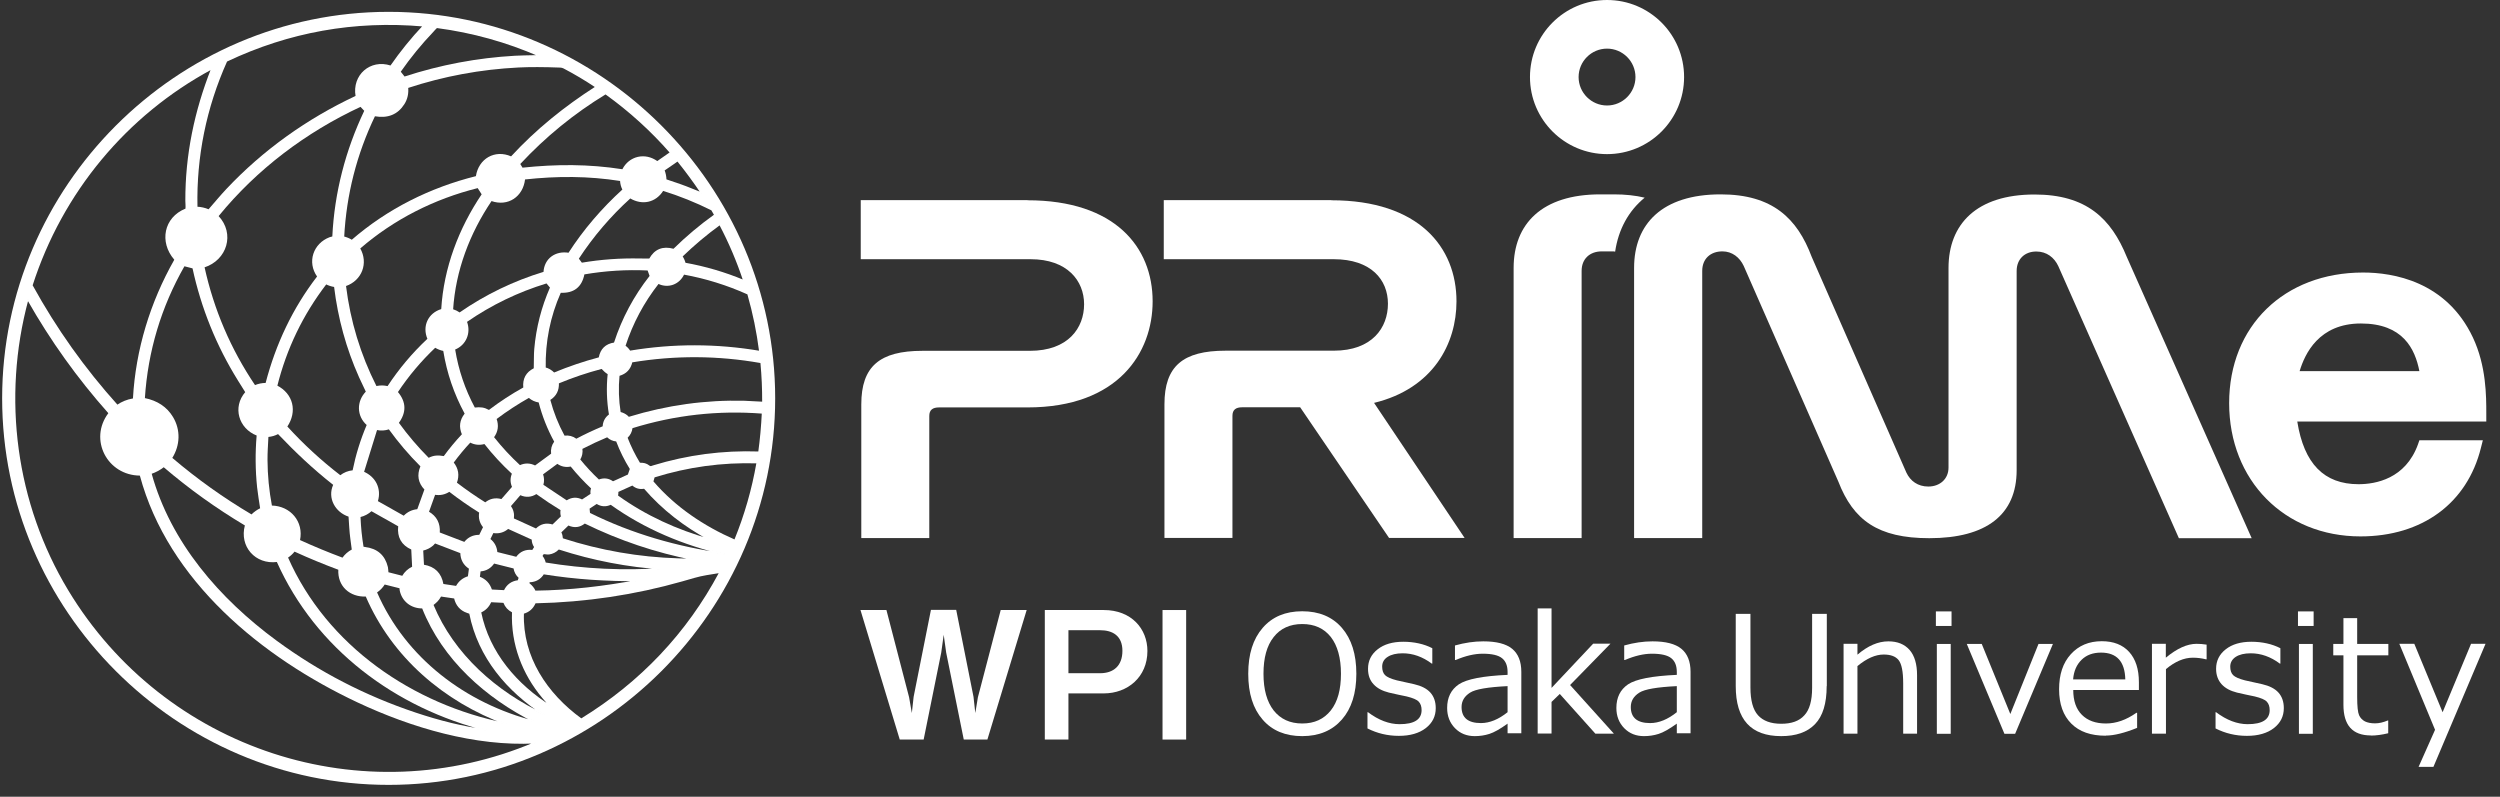 <?xml version="1.0" encoding="UTF-8" standalone="no"?>
<!DOCTYPE svg PUBLIC "-//W3C//DTD SVG 1.1//EN" "http://www.w3.org/Graphics/SVG/1.1/DTD/svg11.dtd">
<svg width="100%" height="100%" viewBox="0 0 182 58" version="1.1" xmlns="http://www.w3.org/2000/svg" xmlns:xlink="http://www.w3.org/1999/xlink" xml:space="preserve" xmlns:serif="http://www.serif.com/" style="fill-rule:evenodd;clip-rule:evenodd;">
    <rect x="0" y="0" width="182" height="58" fill="#333333" stroke="none"/>
    <g transform="matrix(1,0,0,1,0.992,0.01)">
        <g>
            <g>
                <g>
                    <path d="M73.81,14.57C80.19,14.57 82.92,17.99 82.92,21.93C82.92,25.65 80.44,29.65 73.81,29.65L67.37,29.65C66.91,29.65 66.66,29.83 66.66,30.27L66.66,39.16L61.71,39.16L61.71,29.43C61.71,26.66 63.05,25.53 66.16,25.53L73.98,25.53C76.79,25.53 77.93,23.85 77.93,22.14C77.93,20.43 76.71,18.86 74.03,18.86L61.67,18.86L61.67,14.56L73.82,14.56L73.81,14.57Z" style="fill:white;fill-rule:nonzero;"/>
                    <path d="M95.93,14.57C102.31,14.57 105.04,17.99 105.04,21.93C105.04,24.99 103.36,28.27 99.04,29.32L105.63,39.15L100.13,39.15L93.66,29.64L89.44,29.64C88.98,29.64 88.73,29.82 88.73,30.26L88.73,39.15L83.78,39.15L83.78,29.42C83.78,26.65 85.12,25.52 88.23,25.52L96.1,25.52C98.91,25.52 100.05,23.84 100.05,22.1C100.05,20.36 98.83,18.86 96.1,18.86L83.73,18.86L83.73,14.56L95.93,14.56L95.93,14.57Z" style="fill:white;fill-rule:nonzero;"/>
                    <path d="M116,11.21C112.91,11.21 110.39,8.7 110.39,5.6C110.39,2.5 112.9,-0.01 116,-0.01C119.1,-0.01 121.61,2.5 121.61,5.6C121.61,8.7 119.1,11.21 116,11.21ZM116,3.53C114.86,3.53 113.93,4.46 113.93,5.6C113.93,6.74 114.86,7.67 116,7.67C117.14,7.67 118.07,6.74 118.07,5.6C118.07,4.46 117.14,3.53 116,3.53Z" style="fill:white;fill-rule:nonzero;"/>
                    <g>
                        <path d="M122.93,39.16L117.97,39.16L117.97,19.49C117.97,16.28 120.03,14.14 124.27,14.14C128.05,14.14 129.85,15.89 130.9,18.69L137.79,34.39C138.08,35.01 138.63,35.41 139.39,35.41C140.23,35.41 140.86,34.86 140.86,34.03L140.86,19.5C140.86,16.29 142.92,14.15 147.12,14.15C150.9,14.15 152.7,15.9 153.84,18.7L162.93,39.17L157.63,39.17L148.85,19.36C148.56,18.74 148.01,18.3 147.25,18.3C146.41,18.3 145.82,18.85 145.82,19.72L145.82,34.22C145.82,37.46 143.62,39.17 139.46,39.17C135.72,39.17 133.93,37.86 132.84,35.05L125.95,19.35C125.66,18.73 125.11,18.29 124.4,18.29C123.52,18.29 122.93,18.84 122.93,19.71L122.93,39.16Z" style="fill:white;fill-rule:nonzero;"/>
                        <path d="M118.74,14.38C118.08,14.22 117.33,14.14 116.5,14.14L115.5,14.14C111.26,14.14 109.2,16.29 109.2,19.49L109.2,39.16L114.15,39.16L114.15,19.71C114.15,18.84 114.74,18.29 115.62,18.29L116.37,18.29C116.45,18.29 116.52,18.29 116.59,18.31C116.83,16.68 117.57,15.34 118.74,14.38Z" style="fill:white;fill-rule:nonzero;"/>
                    </g>
                    <path d="M170.85,39.04C165.31,39.04 161.29,34.96 161.29,29.34C161.29,23.72 165.3,19.83 171.04,19.83C173.2,19.83 177.1,20.45 179.04,24.57C180.01,26.64 180.01,28.81 180.01,30.11L180.01,30.68L166.25,30.68C166.74,33.75 168.2,35.24 170.71,35.24C171.94,35.24 174.13,34.86 175.04,32.33L175.14,32.04L179.76,32.04L179.62,32.59C178.62,36.63 175.34,39.04 170.85,39.04ZM166.42,27.01L175.14,27.01C174.82,25.38 173.94,23.54 170.88,23.54C167.82,23.54 166.8,25.75 166.42,27.01Z" style="fill:white;fill-rule:nonzero;"/>
                </g>
                <g>
                    <path d="M70.91,53.83L69.17,53.83L67.89,47.5L67.71,46.2L67.53,47.5L66.25,53.83L64.51,53.83L61.65,44.4L63.54,44.4L65.19,50.75L65.39,51.9L65.52,50.72L66.78,44.39L68.62,44.39L69.88,50.72L70.01,51.9L70.2,50.75L71.86,44.4L73.75,44.4L70.89,53.83L70.91,53.83Z" style="fill:white;fill-rule:nonzero;"/>
                    <path d="M79.36,50.47L76.79,50.47L76.79,53.83L75.07,53.83L75.07,44.4L79.36,44.4C81.39,44.4 82.54,45.78 82.54,47.38C82.54,49.28 81.1,50.47 79.36,50.47ZM79.1,45.87L76.79,45.87L76.79,49L79.1,49C80.06,49 80.72,48.47 80.72,47.37C80.72,46.27 80,45.87 79.1,45.87Z" style="fill:white;fill-rule:nonzero;"/>
                    <rect x="83.64" y="44.4" width="1.72" height="9.43" style="fill:white;"/>
                    <path d="M93.81,53.58C92.59,53.58 91.62,53.18 90.93,52.38C90.23,51.58 89.88,50.47 89.88,49.04C89.88,47.61 90.23,46.51 90.93,45.7C91.63,44.89 92.59,44.49 93.81,44.49C95.03,44.49 96,44.89 96.7,45.7C97.4,46.51 97.75,47.62 97.75,49.04C97.75,50.46 97.4,51.57 96.7,52.37C96,53.17 95.04,53.58 93.81,53.58ZM93.81,45.42C92.92,45.42 92.22,45.74 91.73,46.37C91.23,47 90.99,47.89 90.99,49.04C90.99,50.19 91.24,51.08 91.73,51.71C92.23,52.34 92.92,52.66 93.81,52.66C94.7,52.66 95.39,52.34 95.89,51.71C96.39,51.08 96.63,50.19 96.63,49.04C96.63,47.89 96.38,46.99 95.89,46.36C95.39,45.73 94.7,45.42 93.81,45.42Z" style="fill:white;fill-rule:nonzero;"/>
                    <path d="M100.84,53.56C100.03,53.56 99.27,53.38 98.56,53.02L98.56,51.84L98.6,51.84C99.37,52.42 100.14,52.71 100.9,52.71C101.96,52.71 102.5,52.37 102.5,51.69C102.5,51.42 102.43,51.22 102.29,51.07C102.15,50.92 101.86,50.8 101.41,50.69C101.04,50.62 100.61,50.52 100.12,50.41C99.64,50.29 99.26,50.09 99,49.8C98.73,49.51 98.6,49.14 98.6,48.68C98.6,48.1 98.83,47.63 99.3,47.26C99.77,46.89 100.39,46.71 101.17,46.71C101.95,46.71 102.68,46.87 103.28,47.18L103.28,48.3L103.24,48.3C102.57,47.8 101.86,47.55 101.12,47.55C100.66,47.55 100.29,47.64 100.03,47.81C99.76,47.98 99.63,48.22 99.63,48.52C99.63,48.79 99.7,49 99.84,49.14C99.98,49.28 100.27,49.41 100.7,49.52L101.96,49.8C102.48,49.92 102.88,50.12 103.14,50.41C103.4,50.7 103.53,51.08 103.53,51.54C103.53,52.14 103.29,52.62 102.8,53C102.32,53.37 101.66,53.56 100.85,53.56L100.84,53.56Z" style="fill:white;fill-rule:nonzero;"/>
                    <path d="M108.76,53.4L108.76,52.67C108.22,53.06 107.78,53.31 107.43,53.42C107.08,53.53 106.73,53.58 106.37,53.58C105.79,53.58 105.31,53.39 104.93,53C104.55,52.61 104.36,52.12 104.36,51.53C104.36,50.77 104.64,50.2 105.21,49.81C105.78,49.43 106.96,49.2 108.76,49.12L108.76,48.92C108.76,48.46 108.63,48.13 108.36,47.91C108.09,47.69 107.62,47.58 106.95,47.58C106.36,47.58 105.7,47.73 104.98,48.04L104.93,48.04L104.93,46.98C105.64,46.78 106.33,46.68 106.99,46.68C107.95,46.68 108.65,46.86 109.09,47.22C109.53,47.58 109.76,48.14 109.76,48.9L109.76,53.37L108.76,53.37L108.76,53.4ZM108.76,51.84L108.76,49.94C107.34,50.01 106.42,50.16 106.02,50.42C105.62,50.68 105.41,51.02 105.41,51.46C105.41,52.24 105.88,52.63 106.82,52.63C107.46,52.63 108.11,52.36 108.77,51.83L108.76,51.84Z" style="fill:white;fill-rule:nonzero;"/>
                    <path d="M116.48,53.4L115.15,53.4L112.56,50.51L111.96,51.09L111.96,53.39L110.95,53.39L110.95,44.28L111.96,44.28L111.96,50.07L114.99,46.85L116.25,46.85L113.31,49.86L116.49,53.39L116.48,53.4Z" style="fill:white;fill-rule:nonzero;"/>
                    <path d="M121.08,53.4L121.08,52.67C120.54,53.06 120.1,53.31 119.75,53.42C119.4,53.53 119.05,53.58 118.69,53.58C118.11,53.58 117.63,53.39 117.25,53C116.87,52.61 116.68,52.12 116.68,51.53C116.68,50.77 116.96,50.2 117.53,49.81C118.1,49.43 119.28,49.2 121.08,49.12L121.08,48.92C121.08,48.46 120.95,48.13 120.68,47.91C120.41,47.69 119.94,47.58 119.27,47.58C118.68,47.58 118.02,47.73 117.3,48.04L117.25,48.04L117.25,46.98C117.96,46.78 118.65,46.68 119.31,46.68C120.27,46.68 120.97,46.86 121.41,47.22C121.85,47.58 122.08,48.14 122.08,48.9L122.08,53.37L121.08,53.37L121.08,53.4ZM121.08,51.84L121.08,49.94C119.66,50.01 118.74,50.16 118.34,50.42C117.94,50.68 117.73,51.02 117.73,51.46C117.73,52.24 118.2,52.63 119.14,52.63C119.78,52.63 120.43,52.36 121.09,51.83L121.08,51.84Z" style="fill:white;fill-rule:nonzero;"/>
                    <path d="M131.99,49.94C131.99,51.2 131.71,52.12 131.14,52.71C130.57,53.3 129.75,53.58 128.68,53.58C126.47,53.58 125.37,52.37 125.37,49.94L125.37,44.68L126.44,44.68L126.44,50.04C126.44,50.97 126.62,51.65 126.99,52.06C127.36,52.47 127.92,52.68 128.68,52.68C129.44,52.68 129.99,52.48 130.36,52.07C130.74,51.67 130.93,51 130.93,50.07L130.93,44.68L132,44.68L132,49.94L131.99,49.94Z" style="fill:white;fill-rule:nonzero;"/>
                    <path d="M138.57,53.4L137.56,53.4L137.56,49.74C137.56,48.89 137.45,48.33 137.23,48.05C137.01,47.77 136.64,47.64 136.14,47.64C135.54,47.64 134.91,47.92 134.23,48.48L134.23,53.4L133.22,53.4L133.22,46.86L134.23,46.86L134.23,47.65C134.99,47 135.74,46.68 136.48,46.68C137.15,46.68 137.66,46.89 138.03,47.31C138.39,47.73 138.57,48.34 138.57,49.14L138.57,53.4Z" style="fill:white;fill-rule:nonzero;"/>
                    <path d="M141.08,45.56L139.94,45.56L139.94,44.5L141.08,44.5L141.08,45.56ZM141.02,53.41L140.01,53.41L140.01,46.87L141.02,46.87L141.02,53.41Z" style="fill:white;fill-rule:nonzero;"/>
                    <path d="M148.46,46.87L145.71,53.41L144.93,53.41L142.19,46.87L143.28,46.87L145.36,51.97L147.41,46.87L148.46,46.87Z" style="fill:white;fill-rule:nonzero;"/>
                    <path d="M152.3,53.55C151.22,53.55 150.39,53.26 149.8,52.67C149.21,52.08 148.91,51.25 148.91,50.17C148.91,49.09 149.19,48.25 149.76,47.62C150.33,46.99 151.08,46.67 152.02,46.67C152.87,46.67 153.54,46.93 154.01,47.45C154.48,47.97 154.72,48.7 154.72,49.66L154.72,50.22L149.94,50.22C149.94,51.01 150.15,51.61 150.57,52.03C150.99,52.45 151.57,52.66 152.32,52.66C153.07,52.66 153.8,52.4 154.54,51.88L154.59,51.88L154.59,52.98C153.67,53.35 152.91,53.54 152.31,53.54L152.3,53.55ZM149.93,49.45L153.73,49.45C153.7,48.15 153.11,47.5 151.96,47.5C151.38,47.5 150.91,47.67 150.55,48.02C150.19,48.37 149.98,48.84 149.93,49.45Z" style="fill:white;fill-rule:nonzero;"/>
                    <path d="M155.67,53.4L155.67,46.86L156.68,46.86L156.68,47.87C157.49,47.2 158.23,46.86 158.92,46.86C159.16,46.86 159.4,46.88 159.65,46.92L159.65,47.99L159.61,47.99C159.29,47.91 158.97,47.87 158.65,47.87C158,47.87 157.35,48.15 156.69,48.7L156.69,53.4L155.67,53.4Z" style="fill:white;fill-rule:nonzero;"/>
                    <path d="M162.58,53.56C161.77,53.56 161.01,53.38 160.3,53.02L160.3,51.84L160.34,51.84C161.11,52.42 161.88,52.71 162.64,52.71C163.7,52.71 164.24,52.37 164.24,51.69C164.24,51.42 164.17,51.22 164.03,51.07C163.89,50.92 163.6,50.8 163.15,50.69C162.78,50.62 162.35,50.52 161.86,50.41C161.38,50.29 161,50.09 160.74,49.8C160.48,49.51 160.34,49.14 160.34,48.68C160.34,48.1 160.57,47.63 161.04,47.26C161.51,46.89 162.13,46.71 162.91,46.71C163.69,46.71 164.42,46.87 165.02,47.18L165.02,48.3L164.98,48.3C164.31,47.8 163.6,47.55 162.86,47.55C162.4,47.55 162.03,47.64 161.77,47.81C161.51,47.98 161.37,48.22 161.37,48.52C161.37,48.79 161.44,49 161.58,49.14C161.72,49.28 162.01,49.41 162.44,49.52L163.7,49.8C164.22,49.92 164.62,50.12 164.88,50.41C165.14,50.7 165.27,51.08 165.27,51.54C165.27,52.14 165.03,52.62 164.54,53C164.06,53.37 163.4,53.56 162.59,53.56L162.58,53.56Z" style="fill:white;fill-rule:nonzero;"/>
                    <path d="M167.44,45.56L166.3,45.56L166.3,44.5L167.44,44.5L167.44,45.56ZM167.38,53.41L166.37,53.41L166.37,46.87L167.38,46.87L167.38,53.41Z" style="fill:white;fill-rule:nonzero;"/>
                    <path d="M171.61,53.53C170.27,53.53 169.61,52.79 169.61,51.3L169.61,47.7L168.87,47.7L168.87,46.87L169.61,46.87L169.61,44.99L170.61,44.99L170.61,46.87L172.88,46.87L172.88,47.7L170.61,47.7L170.61,50.73C170.61,51.42 170.66,51.86 170.75,52.06C170.84,52.26 170.99,52.41 171.18,52.51C171.37,52.6 171.61,52.65 171.91,52.65C172.21,52.65 172.5,52.58 172.84,52.44L172.87,52.44L172.87,53.37C172.42,53.48 171.99,53.54 171.6,53.54L171.61,53.53Z" style="fill:white;fill-rule:nonzero;"/>
                    <path d="M179.95,46.87L176.16,55.82L175.08,55.82L176.28,53.12L173.68,46.86L174.77,46.86L176.83,51.84L178.9,46.86L179.95,46.86L179.95,46.87Z" style="fill:white;fill-rule:nonzero;"/>
                </g>
            </g>
        </g>
        <g transform="matrix(0.772,0,0,0.772,-38.612,4.749)">
            <g transform="matrix(0.076,0,0,0.076,36.814,-10.503)">
                <path d="M1117.64,551.37C1117.64,288.823 901.597,72.78 639.05,72.78C376.503,72.78 160.46,288.823 160.46,551.37C160.46,813.917 376.503,1029.96 639.05,1029.96C901.597,1029.96 1117.64,813.917 1117.64,551.37" style="fill:none;fill-rule:nonzero;stroke:white;stroke-width:2px;"/>
            </g>
            <g transform="matrix(0.076,0,0,0.076,36.814,-10.503)">
                <path d="M401.3,314.57C406.18,314.783 410.867,315.837 415.36,317.73C415.7,317.87 415.99,317.803 416.23,317.53C423.65,309.05 431.36,299.74 438.54,292.13C484.04,243.85 538.54,205.07 598.61,176.95C598.917,176.81 599.04,176.573 598.98,176.24C594.56,150.8 616.56,131.29 641.24,139.36C641.573,139.467 641.837,139.377 642.03,139.09C654.203,121.55 667.603,105 682.23,89.44C682.503,89.14 682.44,88.973 682.04,88.94C596.6,81.453 515.333,95.96 438.24,132.46C437.927,132.607 437.697,132.84 437.55,133.16C411.94,190.36 399.42,251.41 400.82,314.08C400.825,314.343 401.037,314.56 401.3,314.57" style="fill:none;fill-rule:nonzero;stroke:white;stroke-width:2px;"/>
            </g>
            <g transform="matrix(0.076,0,0,0.076,36.814,-10.503)">
                <path d="M694.05,95.62C679.103,111.253 665.45,127.957 653.09,145.73C652.917,145.983 652.923,146.23 653.11,146.47L658.12,152.82C658.299,153.047 658.599,153.139 658.87,153.05C703.363,138.517 748.99,129.92 795.75,127.26C800.923,126.96 810.973,126.687 825.9,126.44C826.333,126.433 826.353,126.343 825.96,126.17C785.34,108.45 743.047,96.693 699.08,90.9C698.78,90.86 698.52,90.937 698.3,91.13C696.7,92.5 695.11,94.51 694.05,95.62" style="fill:none;fill-rule:nonzero;stroke:white;stroke-width:2px;"/>
            </g>
            <g transform="matrix(0.076,0,0,0.076,36.814,-10.503)">
                <path d="M582.96,351.37C586.507,352.23 589.84,353.607 592.96,355.5C593.233,355.668 593.583,355.639 593.82,355.43C638.17,317 690.87,290.79 747.7,276.58C748.013,276.5 748.197,276.297 748.25,275.97C751.5,254.68 771.06,243.41 790.74,252.1C791.06,252.24 791.337,252.18 791.57,251.92C822.59,218.22 857.68,190.07 896.16,165.33C896.473,165.123 896.477,164.917 896.17,164.71C883.383,156.15 870.193,148.303 856.6,141.17C855.18,140.423 853.66,140.02 852.04,139.96C831.52,139.167 814.193,139.123 800.06,139.83C753.06,142.177 707.233,150.68 662.58,165.34C662.388,165.403 662.264,165.594 662.28,165.8C662.92,172.84 661.59,179.64 657.74,185.73C649.807,198.29 637.857,203.16 621.89,200.34C621.583,200.287 621.363,200.4 621.23,200.68C598.403,248.24 585.613,298.427 582.86,351.24C582.854,351.303 582.898,351.36 582.96,351.37" style="fill:none;fill-rule:nonzero;stroke:white;stroke-width:2px;"/>
            </g>
            <g transform="matrix(0.076,0,0,0.076,36.814,-10.503)">
                <path d="M419.3,142.27C312.92,199.46 233.33,295.76 196.38,410.69C196.278,411.015 196.314,411.37 196.48,411.67C225.96,465.257 261.157,514.77 302.07,560.21C302.191,560.347 302.395,560.373 302.54,560.27C308.36,556.277 314.76,553.69 321.74,552.51C322.312,552.417 322.746,551.933 322.78,551.35C326.14,491.14 344.15,432.39 373.8,380.09C374.127,379.51 374.073,378.967 373.64,378.46C355.46,357.34 360.87,327.45 387.37,316.86C387.69,316.727 387.87,316.487 387.91,316.14C388.24,312.84 387.77,308.56 387.76,306.3C387.62,249.2 398.91,195.39 419.65,142.58C419.81,142.16 419.693,142.057 419.3,142.27" style="fill:none;fill-rule:nonzero;stroke:white;stroke-width:2px;"/>
            </g>
            <g transform="matrix(0.076,0,0,0.076,36.814,-10.503)">
                <path d="M805.06,266.13C847.5,261.68 887.08,261.58 929.06,268.09C929.375,268.139 929.687,267.981 929.83,267.7C938,251.5 957.24,247.25 971.8,257.82C972.099,258.035 972.502,258.039 972.8,257.83L988.55,246.85C988.917,246.597 988.953,246.303 988.66,245.97C964.753,218.703 938.073,194.5 908.62,173.36C908.333,173.153 908.037,173.143 907.73,173.33C868.317,197.35 832.897,226.26 801.47,260.06C801.23,260.32 801.2,260.6 801.38,260.9L804.36,265.79C804.52,266.05 804.753,266.163 805.06,266.13" style="fill:none;fill-rule:nonzero;stroke:white;stroke-width:2px;"/>
            </g>
            <g transform="matrix(0.076,0,0,0.076,36.814,-10.503)">
                <path d="M570.13,350.68C572.73,296.44 586.45,243.68 609.8,194.72C609.907,194.5 609.873,194.3 609.7,194.12L604.63,188.8C604.445,188.605 604.155,188.548 603.91,188.66C535.68,220.45 474.57,266.56 427.05,324.87C426.843,325.123 426.853,325.37 427.08,325.61C447.44,347.17 437.55,379.18 409.89,387.98C409.603,388.073 409.493,388.263 409.56,388.55C421.213,441.63 442.203,490.673 472.53,535.68C472.737,535.98 473.007,536.06 473.34,535.92C477.593,534.153 482.03,533.257 486.65,533.23C486.977,533.23 487.183,533.07 487.27,532.75C499.93,484.4 520.61,440.24 551.12,400.64C551.34,400.353 551.347,400.067 551.14,399.78C538.7,382.24 546.43,359.79 566.15,352.34C567.06,351.99 568.46,351.77 569.58,351.41C569.927,351.29 570.11,351.047 570.13,350.68" style="fill:none;fill-rule:nonzero;stroke:white;stroke-width:2px;"/>
            </g>
            <g transform="matrix(0.076,0,0,0.076,36.814,-10.503)">
                <path d="M983.12,280.49C989.313,282.563 995.44,284.653 1001.5,286.76C1009.61,289.57 1018.46,293.48 1027,296.73C1027.37,296.87 1027.44,296.777 1027.23,296.45C1018.07,282.73 1008.31,269.453 997.94,256.62C997.72,256.353 997.47,256.317 997.19,256.51L980.7,267.88C980.427,268.073 980.35,268.327 980.47,268.64C981.89,272.293 982.65,276.077 982.75,279.99C982.755,280.218 982.904,280.418 983.12,280.49" style="fill:none;fill-rule:nonzero;stroke:white;stroke-width:2px;"/>
            </g>
            <g transform="matrix(0.076,0,0,0.076,36.814,-10.503)">
                <path d="M718.25,441.58C721.23,442.513 724.003,443.863 726.57,445.63C726.903,445.857 727.237,445.857 727.57,445.63C759.637,423.457 794.33,406.687 831.65,395.32C831.977,395.22 832.15,395 832.17,394.66C833.12,378.28 846.5,369.18 862.21,371.68C862.55,371.733 862.81,371.617 862.99,371.33C881.66,342.38 904.35,316.09 929.83,292.9C930.11,292.64 930.163,292.343 929.99,292.01C928.27,288.623 927.33,285.04 927.17,281.26C927.15,280.927 926.98,280.737 926.66,280.69C886.8,274.39 848.04,274.42 807.84,278.78C807.527,278.813 807.353,278.987 807.32,279.3C805.01,300.42 786.79,312.68 766.77,305.55C766.45,305.437 766.193,305.523 766,305.81C738.58,346.49 721.16,392.55 718.01,441.22C717.997,441.383 718.098,441.534 718.25,441.58" style="fill:none;fill-rule:nonzero;stroke:white;stroke-width:2px;"/>
            </g>
            <g transform="matrix(0.076,0,0,0.076,36.814,-10.503)">
                <path d="M623.85,537.06C630.1,535.92 632.89,536.22 637.64,537.15C637.993,537.217 638.27,537.1 638.47,536.8C652.623,515.267 669.107,495.7 687.92,478.1C688.173,477.867 688.233,477.59 688.1,477.27C681.52,461.91 688.93,446.25 704.71,441.52C705.057,441.413 705.243,441.177 705.27,440.81C708.37,389.64 726.77,341.11 755.37,298.59C755.537,298.33 755.54,298.073 755.38,297.82L750.22,289.72C750.067,289.473 749.847,289.383 749.56,289.45C695.51,302.93 645.1,328.29 602.94,364.8C602.673,365.027 602.627,365.293 602.8,365.6C613.02,383.48 604.94,404.48 585.6,411.1C585.247,411.22 585.09,411.467 585.13,411.84C590.517,455.673 603.153,497.28 623.04,536.66C623.187,536.961 623.522,537.126 623.85,537.06" style="fill:none;fill-rule:nonzero;stroke:white;stroke-width:2px;"/>
            </g>
            <g transform="matrix(0.076,0,0,0.076,36.814,-10.503)">
                <path d="M950.68,378.81C954.667,378.897 958.623,378.923 962.55,378.89C962.857,378.89 963.087,378.753 963.24,378.48C969.62,367.107 979.277,363.183 992.21,366.71C992.59,366.81 992.923,366.72 993.21,366.44C1008.87,351.067 1025.63,336.99 1043.48,324.21C1043.8,323.977 1043.86,323.687 1043.66,323.34L1040.38,317.63C1040.24,317.395 1040.04,317.204 1039.8,317.08C1020.41,307.44 1000.39,299.387 979.73,292.92C979.383,292.807 979.113,292.907 978.92,293.22C969.8,307.71 953.48,310.89 939.13,302.32C938.863,302.16 938.613,302.183 938.38,302.39C913.747,324.73 892.317,349.807 874.09,377.62C873.91,377.9 873.92,378.177 874.12,378.45L878.1,383.8C878.24,384 878.433,384.08 878.68,384.04C902.513,380.033 926.513,378.29 950.68,378.81" style="fill:none;fill-rule:nonzero;stroke:white;stroke-width:2px;"/>
            </g>
            <g transform="matrix(0.076,0,0,0.076,36.814,-10.503)">
                <path d="M1006.69,384.04C1031.67,388.507 1055.87,395.607 1079.3,405.34C1079.75,405.527 1079.9,405.387 1079.74,404.92C1071.82,381.047 1062,357.98 1050.29,335.72C1050.12,335.393 1049.88,335.34 1049.58,335.56C1033.14,347.527 1017.61,360.577 1002.98,374.71C1002.71,374.97 1002.68,375.26 1002.89,375.58C1004.57,378.147 1005.78,380.917 1006.53,383.89C1006.55,383.97 1006.6,384.02 1006.69,384.04" style="fill:none;fill-rule:nonzero;stroke:white;stroke-width:2px;"/>
            </g>
            <g transform="matrix(0.076,0,0,0.076,36.814,-10.503)">
                <path d="M336,551.94C351.707,555.087 363.247,562.79 370.62,575.05C380.01,590.69 379.34,609.41 369.62,624.91C369.393,625.27 369.443,625.59 369.77,625.87C400.657,652.163 433.557,675.64 468.47,696.3C468.843,696.52 469.18,696.477 469.48,696.17C472.62,693.017 476.193,690.48 480.2,688.56C480.513,688.413 480.643,688.17 480.59,687.83C479.3,679.12 477.65,669.68 476.82,661.7C474.593,640.287 474.407,618.83 476.26,597.33C476.29,597.025 476.113,596.737 475.83,596.63C453.85,588.14 446.15,562.34 461.97,544.13C462.19,543.877 462.21,543.607 462.03,543.32C459.03,538.547 456.043,533.767 453.07,528.98C426.17,485.76 407.337,439.227 396.57,389.38C396.557,389.307 396.502,389.248 396.43,389.23L385.55,386.42C385.277,386.353 385.07,386.443 384.93,386.69C355.803,437.69 339.343,492.577 335.55,551.35C335.525,551.629 335.721,551.885 336,551.94" style="fill:none;fill-rule:nonzero;stroke:white;stroke-width:2px;"/>
            </g>
            <g transform="matrix(0.076,0,0,0.076,36.814,-10.503)">
                <path d="M833.05,513.85C837.183,514.95 840.743,517.027 843.73,520.08C843.977,520.327 844.257,520.387 844.57,520.26C862.677,512.747 881.2,506.473 900.14,501.44C900.467,501.353 900.66,501.147 900.72,500.82C902.633,490.6 908.707,484.693 918.94,483.1C919.241,483.05 919.491,482.839 919.59,482.55C929.377,452.437 944.05,424.94 963.61,400.06C963.823,399.793 963.873,399.5 963.76,399.18L961.22,392.15C961.12,391.863 960.92,391.713 960.62,391.7C934.093,390.46 907.753,392.09 881.6,396.59C881.24,396.65 881.027,396.857 880.96,397.21C877.893,412.657 868.417,420.043 852.53,419.37C852.143,419.357 851.87,419.53 851.71,419.89C838.543,449.723 832.28,480.99 832.92,513.69C832.925,513.763 832.977,513.826 833.05,513.85" style="fill:none;fill-rule:nonzero;stroke:white;stroke-width:2px;"/>
            </g>
            <g transform="matrix(0.076,0,0,0.076,36.814,-10.503)">
                <path d="M932.14,486.75C934.447,488.35 936.34,490.347 937.82,492.74C938.02,493.073 938.313,493.207 938.7,493.14C992.24,484.26 1045.77,484.333 1099.28,493.36C1099.59,493.413 1099.73,493.283 1099.69,492.97C1096.64,468.983 1091.79,445.37 1085.14,422.13C1085.04,421.783 1084.82,421.537 1084.49,421.39C1059.15,410.023 1032.81,401.83 1005.46,396.81C1005.14,396.75 1004.91,396.87 1004.77,397.17C999.19,409.09 986.04,414.06 974.05,408.41C973.73,408.263 973.463,408.327 973.25,408.6C954.903,431.993 941.13,457.83 931.93,486.11C931.852,486.348 931.938,486.609 932.14,486.75" style="fill:none;fill-rule:nonzero;stroke:white;stroke-width:2px;"/>
            </g>
            <g transform="matrix(0.076,0,0,0.076,36.814,-10.503)">
                <path d="M745.94,563.76C752.82,562.96 757.27,563.43 763.08,566.64C763.407,566.827 763.72,566.803 764.02,566.57C777.567,556.263 791.783,546.977 806.67,538.71C806.955,538.553 807.12,538.238 807.09,537.91C806.07,527.303 810.237,519.64 819.59,514.92C819.91,514.76 820.077,514.497 820.09,514.13C820.34,506.12 820.07,497.38 820.71,490.11C823.023,463.783 829.5,438.48 840.14,414.2C840.273,413.9 840.233,413.623 840.02,413.37L835.57,408C835.35,407.747 835.08,407.667 834.76,407.76C799.22,418.62 766.17,434.593 735.61,455.68C735.306,455.882 735.181,456.273 735.31,456.62C740.3,470.03 734.36,484.52 721,489.93C720.674,490.065 720.482,490.407 720.54,490.75C724.693,516.323 732.89,540.52 745.13,563.34C745.303,563.66 745.573,563.8 745.94,563.76" style="fill:none;fill-rule:nonzero;stroke:white;stroke-width:2px;"/>
            </g>
            <g transform="matrix(0.076,0,0,0.076,36.814,-10.503)">
                <path d="M499.92,536.18C519.68,546.2 524.85,567.49 512.32,586.05C512.167,586.283 512.183,586.503 512.37,586.71C532.657,608.983 554.743,629.303 578.63,647.67C578.91,647.883 579.187,647.883 579.46,647.67C583.907,644.21 588.94,642.197 594.56,641.63C594.921,641.594 595.218,641.325 595.29,640.97C599.203,621.623 605.017,602.87 612.73,584.71C612.871,584.376 612.787,583.989 612.52,583.75C600.29,572.9 600.16,555.27 611.52,543.61C611.736,543.387 611.792,543.051 611.66,542.77C607.047,533.05 604.183,526.94 603.07,524.44C587.323,489.107 577.08,451.92 572.34,412.88C572.292,412.513 572.006,412.219 571.64,412.16C568.187,411.607 564.89,410.547 561.75,408.98C561.423,408.813 561.15,408.877 560.93,409.17C531.81,447.19 511.447,489.467 499.84,536C499.822,536.071 499.855,536.146 499.92,536.18" style="fill:none;fill-rule:nonzero;stroke:white;stroke-width:2px;"/>
            </g>
            <g transform="matrix(0.076,0,0,0.076,36.814,-10.503)">
                <path d="M600.7,927.67C482.35,872.02 366.25,777.24 331.24,646.74C331.14,646.393 330.91,646.217 330.55,646.21C290.76,646.01 267.85,602.35 292.11,570.24C292.348,569.927 292.331,569.488 292.07,569.2C253.663,526.013 220.197,479.277 191.67,428.99C191.6,428.872 191.472,428.799 191.335,428.799C191.162,428.799 191.008,428.914 190.96,429.08C158.11,550.91 175.5,682.05 240.55,789.94C360.23,988.45 606.98,1069.7 820.76,978.79C821.18,978.61 821.16,978.533 820.7,978.56C746.35,982.39 667.72,959.19 600.7,927.67" style="fill:none;fill-rule:nonzero;stroke:white;stroke-width:2px;"/>
            </g>
            <g transform="matrix(0.076,0,0,0.076,36.814,-10.503)">
                <path d="M688.97,626.09C695.42,622.82 700.37,622.82 707.34,623.99C707.7,624.057 707.99,623.94 708.21,623.64C715.163,614.16 722.66,605.127 730.7,596.54C730.94,596.287 730.993,596 730.86,595.68C727.067,586.793 728.107,578.61 733.98,571.13C734.32,570.694 734.372,570.099 734.11,569.62C720.95,545.307 712.167,519.5 707.76,492.2C707.705,491.88 707.458,491.625 707.14,491.56C703.607,490.833 700.297,489.54 697.21,487.68C696.893,487.485 696.482,487.526 696.21,487.78C678.597,504.5 663.057,522.96 649.59,543.16C649.397,543.447 649.413,543.723 649.64,543.99C659.813,555.997 660.21,568.43 650.83,581.29C650.61,581.583 650.61,581.88 650.83,582.18C662.123,597.733 674.55,612.323 688.11,625.95C688.363,626.21 688.65,626.257 688.97,626.09" style="fill:none;fill-rule:nonzero;stroke:white;stroke-width:2px;"/>
            </g>
            <g transform="matrix(0.076,0,0,0.076,36.814,-10.503)">
                <path d="M926.33,569.23C929.623,570.037 932.477,571.467 934.89,573.52C935.46,574 936.35,575.52 937.44,575.19C984.64,560.763 1032.31,554.15 1080.44,555.35C1083.55,555.423 1091.06,555.807 1102.97,556.5C1103.32,556.52 1103.49,556.357 1103.49,556.01C1103.57,539.71 1102.85,523.45 1101.32,507.23C1101.29,506.85 1101.08,506.627 1100.7,506.56C1047.51,497.16 994.25,496.883 940.93,505.73C940.669,505.778 940.46,505.975 940.4,506.23C938.487,514.677 933.373,520.093 925.06,522.48C924.72,522.573 924.533,522.8 924.5,523.16C923.047,538.433 923.52,553.637 925.92,568.77C925.95,568.992 926.113,569.175 926.33,569.23" style="fill:none;fill-rule:nonzero;stroke:white;stroke-width:2px;"/>
            </g>
            <g transform="matrix(0.076,0,0,0.076,36.814,-10.503)">
                <path d="M911.43,520.54C908.1,518.48 906.66,516.84 903.98,514.11C903.733,513.863 903.443,513.783 903.11,513.87C884.91,518.657 867.117,524.663 849.73,531.89C849.417,532.023 849.267,532.26 849.28,532.6C849.633,541.327 846.203,547.967 838.99,552.52C838.687,552.709 838.541,553.075 838.63,553.42C842.75,569.04 848.667,583.94 856.38,598.12C856.587,598.493 856.9,598.657 857.32,598.61C862.547,598.003 867.23,599.233 871.37,602.3C871.638,602.501 871.999,602.528 872.29,602.37C882.963,596.717 893.88,591.573 905.04,586.94C905.357,586.807 905.571,586.503 905.59,586.16C905.91,580.293 908.39,575.617 913.03,572.13C913.287,571.933 913.415,571.612 913.36,571.3C910.58,554.7 910.057,538.02 911.79,521.26C911.817,520.947 911.697,520.707 911.43,520.54" style="fill:none;fill-rule:nonzero;stroke:white;stroke-width:2px;"/>
            </g>
            <g transform="matrix(0.076,0,0,0.076,36.814,-10.503)">
                <path d="M802.29,635.17C808.33,632.43 814.42,632.6 820.31,635.55C820.65,635.723 820.97,635.697 821.27,635.47L841.35,620.73C841.559,620.578 841.667,620.319 841.63,620.06C840.95,614.72 842.16,609.907 845.26,605.62C845.487,605.3 845.507,604.967 845.32,604.62C836.873,589.213 830.467,573.007 826.1,556C826.027,555.713 825.847,555.55 825.56,555.51C820.98,554.81 816.963,552.947 813.51,549.92C813.257,549.7 812.987,549.673 812.7,549.84C798.62,557.767 785.127,566.59 772.22,576.31C771.967,576.503 771.893,576.75 772,577.05C774.833,585.05 773.807,592.41 768.92,599.13C768.7,599.43 768.707,599.73 768.94,600.03C778.833,612.523 789.637,624.183 801.35,635.01C801.63,635.27 801.943,635.323 802.29,635.17" style="fill:none;fill-rule:nonzero;stroke:white;stroke-width:2px;"/>
            </g>
            <g transform="matrix(0.076,0,0,0.076,36.814,-10.503)">
                <path d="M950.8,632.24C955.31,632.25 958.31,632.63 962.26,635.73C964.12,637.19 965.5,636.09 967.41,635.51C1009.93,622.51 1053.47,616.77 1098.02,618.29C1098.4,618.303 1098.61,618.123 1098.66,617.75C1100.81,601.837 1102.27,585.86 1103.02,569.82C1103.03,569.5 1102.88,569.327 1102.56,569.3C1047.55,565.067 993.743,571.11 941.15,587.43C940.837,587.53 940.66,587.743 940.62,588.07C940.027,592.637 938.057,596.5 934.71,599.66C934.499,599.86 934.432,600.17 934.54,600.44C938.773,611.353 943.93,621.807 950.01,631.8C950.177,632.073 950.477,632.24 950.8,632.24" style="fill:none;fill-rule:nonzero;stroke:white;stroke-width:2px;"/>
            </g>
            <g transform="matrix(0.076,0,0,0.076,36.814,-10.503)">
                <path d="M607.69,643.21C622.11,649.43 629.25,663.49 624.72,678.71C624.587,679.163 624.727,679.507 625.14,679.74L657.35,697.89C657.692,698.083 658.122,698.021 658.39,697.74C662.89,693.1 668.363,690.477 674.81,689.87C675.13,689.843 675.343,689.68 675.45,689.38L684.42,664.57C684.493,664.36 684.443,664.125 684.29,663.96C676.577,655.907 674.933,646.613 679.36,636.08C679.533,635.667 679.46,635.303 679.14,634.99C664.873,620.743 651.83,605.447 640.01,589.1C639.797,588.8 639.513,588.71 639.16,588.83C634.38,590.437 629.52,590.717 624.58,589.67C624.153,589.583 623.877,589.747 623.75,590.16L607.46,642.73C607.404,642.924 607.503,643.132 607.69,643.21" style="fill:none;fill-rule:nonzero;stroke:white;stroke-width:2px;"/>
            </g>
            <g transform="matrix(0.076,0,0,0.076,36.814,-10.503)">
                <path d="M570.86,657.92C545.83,638.25 524.22,617.75 502.42,594.92C502.14,594.627 501.823,594.573 501.47,594.76C497.737,596.727 493.763,597.893 489.55,598.26C489.169,598.294 488.869,598.603 488.85,598.98C488.36,608.67 487.66,618.93 487.72,628.02C487.847,647.087 489.683,666.027 493.23,684.84C493.297,685.187 493.503,685.363 493.85,685.37C516.5,685.8 532.81,704.71 528.05,727.28C527.977,727.613 528.097,727.853 528.41,728C545.877,735.973 563.603,743.31 581.59,750.01C581.943,750.143 582.23,750.057 582.45,749.75C585.483,745.503 589.307,742.16 593.92,739.72C594.207,739.567 594.33,739.327 594.29,739C593.703,734.493 593.103,729.983 592.49,725.47C591.24,716.34 590.93,707.15 590.25,697.89C590.23,697.55 590.057,697.327 589.73,697.22C573.64,691.97 563.95,674.97 571.13,659.02C571.323,658.58 571.233,658.213 570.86,657.92" style="fill:none;fill-rule:nonzero;stroke:white;stroke-width:2px;"/>
            </g>
            <g transform="matrix(0.076,0,0,0.076,36.814,-10.503)">
                <path d="M900.24,652.98C906.207,650.747 911.757,651.457 916.89,655.11C917.154,655.308 917.509,655.343 917.81,655.2L936.25,646.82C936.538,646.686 936.758,646.44 936.86,646.14L939.22,639.23C939.313,638.977 939.287,638.733 939.14,638.5C932.407,627.673 926.78,616.3 922.26,604.38C922.14,604.053 921.903,603.873 921.55,603.84C917.37,603.427 913.77,601.78 910.75,598.9C910.483,598.647 910.183,598.59 909.85,598.73C899.33,603.137 889.01,607.963 878.89,613.21C878.543,613.39 878.397,613.673 878.45,614.06C879.063,618.62 878.213,622.873 875.9,626.82C875.707,627.14 875.73,627.447 875.97,627.74C883.157,636.62 890.913,644.967 899.24,652.78C899.533,653.053 899.867,653.12 900.24,652.98" style="fill:none;fill-rule:nonzero;stroke:white;stroke-width:2px;"/>
            </g>
            <g transform="matrix(0.076,0,0,0.076,36.814,-10.503)">
                <path d="M723.05,656.73C734.483,665.497 746.31,673.697 758.53,681.33C758.83,681.517 759.12,681.497 759.4,681.27C765.067,676.683 771.497,675.353 778.69,677.28C779.051,677.372 779.434,677.256 779.68,676.98L792.97,661.71C793.163,661.483 793.2,661.233 793.08,660.96C790.767,655.713 790.707,650.443 792.9,645.15C793.04,644.81 792.973,644.513 792.7,644.26C780.34,632.867 768.967,620.56 758.58,607.34C758.347,607.047 758.05,606.95 757.69,607.05C751.743,608.71 746.04,608.137 740.58,605.33C740.247,605.157 739.953,605.207 739.7,605.48C732.287,613.4 725.37,621.73 718.95,630.47C718.715,630.789 718.723,631.23 718.97,631.54C724.703,638.847 725.97,646.927 722.77,655.78C722.637,656.167 722.73,656.483 723.05,656.73" style="fill:none;fill-rule:nonzero;stroke:white;stroke-width:2px;"/>
            </g>
            <g transform="matrix(0.076,0,0,0.076,36.814,-10.503)">
                <path d="M966.7,654.92C994.33,687.12 1029.79,710.74 1068.18,727.53C1068.51,727.677 1068.75,727.58 1068.89,727.24C1081.49,696.313 1090.65,664.393 1096.37,631.48C1096.42,631.18 1096.3,631.027 1096,631.02C1052.54,629.707 1010.09,635.523 968.65,648.47C968.35,648.563 968.157,648.763 968.07,649.07L966.57,654.3C966.503,654.533 966.547,654.74 966.7,654.92" style="fill:none;fill-rule:nonzero;stroke:white;stroke-width:2px;"/>
            </g>
            <g transform="matrix(0.076,0,0,0.076,36.814,-10.503)">
                <path d="M830.2,659.26L859.54,678.82C859.808,678.996 860.158,678.996 860.43,678.82C866.297,674.993 872.387,674.633 878.7,677.74C878.973,677.873 879.24,677.857 879.5,677.69L890.1,670.72C890.447,670.493 890.59,670.177 890.53,669.77C890.203,667.55 890.41,665.377 891.15,663.25C891.247,662.966 891.168,662.651 890.95,662.45C881.903,653.99 873.48,644.947 865.68,635.32C865.454,635.038 865.09,634.907 864.74,634.98C858.893,636.207 853.57,635.11 848.77,631.69C848.49,631.49 848.213,631.49 847.94,631.69L829.9,644.94C829.62,645.147 829.537,645.417 829.65,645.75C831.117,650.017 831.227,654.327 829.98,658.68C829.915,658.898 830.005,659.135 830.2,659.26" style="fill:none;fill-rule:nonzero;stroke:white;stroke-width:2px;"/>
            </g>
            <g transform="matrix(0.076,0,0,0.076,36.814,-10.503)">
                <path d="M343.95,644.83C367.51,730.52 428.46,800.64 499.28,852.72C552.047,891.533 609.793,921.397 672.52,942.31C701.69,952.04 731.14,959.6 761.72,963.43C761.783,963.426 761.833,963.373 761.833,963.31C761.833,963.262 761.804,963.219 761.76,963.2C648.33,935.08 549.42,861.79 501.15,753.8C501.01,753.487 500.77,753.35 500.43,753.39C474.27,756.71 454.7,734.83 461.62,709.2C461.733,708.78 461.603,708.46 461.23,708.24C425.583,686.987 391.983,662.883 360.43,635.93C360.137,635.677 359.84,635.67 359.54,635.91C354.933,639.483 349.867,642.217 344.34,644.11C343.98,644.23 343.85,644.47 343.95,644.83" style="fill:none;fill-rule:nonzero;stroke:white;stroke-width:2px;"/>
            </g>
            <g transform="matrix(0.076,0,0,0.076,36.814,-10.503)">
                <path d="M923.09,668.74L922.73,671.97C922.69,672.31 922.81,672.583 923.09,672.79C957.64,697.65 996.55,715.33 1037.48,726.76C1037.95,726.893 1037.97,726.843 1037.54,726.61C1006.76,710.08 979.39,689.08 956.64,662.81C956.427,662.563 956.16,662.47 955.84,662.53C950.567,663.463 945.96,662.21 942.02,658.77C941.74,658.517 941.427,658.467 941.08,658.62C935.233,661.22 929.447,663.837 923.72,666.47C923.113,666.743 922.89,667.223 923.05,667.91C923.11,668.183 923.123,668.46 923.09,668.74" style="fill:none;fill-rule:nonzero;stroke:white;stroke-width:2px;"/>
            </g>
            <g transform="matrix(0.076,0,0,0.076,36.814,-10.503)">
                <path d="M688.32,692.72C697.847,698.247 702.233,706.623 701.48,717.85C701.447,718.257 701.62,718.533 702,718.68L732.66,730.43C733.01,730.566 733.409,730.46 733.64,730.17C738.173,724.457 744.163,721.64 751.61,721.72C751.93,721.72 752.16,721.577 752.3,721.29L757.08,711.52C757.227,711.233 757.197,710.963 756.99,710.71C752.797,705.583 751.247,699.71 752.34,693.09C752.389,692.8 752.259,692.507 752.01,692.35C739.17,684.33 726.76,675.693 714.78,666.44C714.534,666.249 714.193,666.233 713.93,666.4C708.67,669.807 702.917,671.017 696.67,670.03C696.23,669.963 695.933,670.14 695.78,670.56L688.07,692.03C687.963,692.33 688.047,692.56 688.32,692.72" style="fill:none;fill-rule:nonzero;stroke:white;stroke-width:2px;"/>
            </g>
            <g transform="matrix(0.076,0,0,0.076,36.814,-10.503)">
                <path d="M793.95,701.24L821.59,713.8C821.897,713.94 822.17,713.89 822.41,713.65C827.93,708.123 834.513,706.513 842.16,708.82C842.487,708.92 842.77,708.85 843.01,708.61L853.39,698.57C853.71,698.263 853.81,697.893 853.69,697.46C853.03,695.04 852.907,692.59 853.32,690.11C853.375,689.754 853.214,689.398 852.91,689.21C842.583,682.95 832.527,676.29 822.74,669.23C822.473,669.037 822.203,669.027 821.93,669.2C815.83,673.1 809.427,673.557 802.72,670.57C802.395,670.422 802.007,670.508 801.77,670.78L789.85,684.57C789.643,684.81 789.63,685.06 789.81,685.32C792.977,689.813 794.183,694.807 793.43,700.3C793.37,700.74 793.543,701.053 793.95,701.24" style="fill:none;fill-rule:nonzero;stroke:white;stroke-width:2px;"/>
            </g>
            <g transform="matrix(0.076,0,0,0.076,36.814,-10.503)">
                <path d="M888.31,694.38C940.74,720.38 997.17,736.53 1055.21,744.61C1055.22,744.612 1055.23,744.613 1055.24,744.613C1055.34,744.613 1055.41,744.535 1055.41,744.44C1055.41,744.357 1055.35,744.284 1055.27,744.27C1005.18,732.69 957.12,712.62 915.17,682.62C914.879,682.416 914.506,682.378 914.19,682.52C908.49,685.133 902.973,684.793 897.64,681.5C897.359,681.324 896.996,681.328 896.71,681.51L887.92,687.28C887.551,687.52 887.347,687.946 887.39,688.38L887.87,693.74C887.897,694.033 888.043,694.247 888.31,694.38" style="fill:none;fill-rule:nonzero;stroke:white;stroke-width:2px;"/>
            </g>
            <g transform="matrix(0.076,0,0,0.076,36.814,-10.503)">
                <path d="M609.41,736.75C624.477,738.537 633.72,746.62 637.14,761C637.61,763 637.47,765.3 637.79,767.48C637.837,767.78 638.007,767.967 638.3,768.04L655.95,772.56C656.25,772.64 656.48,772.543 656.64,772.27C659.52,767.317 663.537,763.603 668.69,761.13C669.023,760.977 669.18,760.717 669.16,760.35L668.08,738.69C668.067,738.41 667.93,738.21 667.67,738.09C655.663,732.697 650.403,723.337 651.89,710.01C651.93,709.697 651.813,709.463 651.54,709.31L617.97,690.39C617.717,690.243 617.48,690.273 617.26,690.48C613.373,694.033 608.86,696.433 603.72,697.68C603.313,697.78 603.117,698.037 603.13,698.45C603.59,710.977 604.843,723.417 606.89,735.77C606.95,736.117 607.15,736.33 607.49,736.41C608.11,736.557 608.75,736.67 609.41,736.75" style="fill:none;fill-rule:nonzero;stroke:white;stroke-width:2px;"/>
            </g>
            <g transform="matrix(0.076,0,0,0.076,36.814,-10.503)">
                <path d="M854.9,725.97C901.76,741.097 949.627,749.4 998.5,750.88C1004.79,751.067 1011.07,751.227 1017.35,751.36C1017.42,751.367 1017.47,751.343 1017.49,751.29C1017.5,751.257 1017.51,751.227 1017.5,751.2C1017.49,751.093 1017.42,751.027 1017.28,751C970.433,741.813 925.61,726.743 882.81,705.79C882.486,705.637 882.104,705.68 881.83,705.9C875.917,710.6 869.447,711.363 862.42,708.19C862.102,708.045 861.723,708.113 861.47,708.36L852.54,717C852.253,717.28 852.2,717.6 852.38,717.96C853.473,720.193 854.083,722.56 854.21,725.06C854.235,725.476 854.509,725.837 854.9,725.97" style="fill:none;fill-rule:nonzero;stroke:white;stroke-width:2px;"/>
            </g>
            <g transform="matrix(0.076,0,0,0.076,36.814,-10.503)">
                <path d="M773.46,742.98L797.24,748.95C797.58,749.03 797.85,748.933 798.05,748.66C802.763,742.253 809.19,739.517 817.33,740.45C817.643,740.483 817.887,740.367 818.06,740.1L820.34,736.42C820.54,736.09 820.533,735.672 820.32,735.35C818.553,732.677 817.62,729.727 817.52,726.5C817.507,726.153 817.343,725.907 817.03,725.76L787.55,712.39C787.29,712.27 787.05,712.303 786.83,712.49C781.663,716.903 775.657,718.567 768.81,717.48C768.548,717.439 768.288,717.573 768.17,717.81L764.27,725.76C764.137,726.033 764.187,726.263 764.42,726.45C769.553,730.497 772.383,735.79 772.91,742.33C772.937,742.683 773.12,742.9 773.46,742.98" style="fill:none;fill-rule:nonzero;stroke:white;stroke-width:2px;"/>
            </g>
            <g transform="matrix(0.076,0,0,0.076,36.814,-10.503)">
                <path d="M693.67,733.13C690.163,736.183 686.087,738.24 681.44,739.3C681.117,739.377 680.892,739.673 680.91,740L681.88,758.31C681.893,758.543 682.013,758.677 682.24,758.71C695.76,760.877 703.697,768.703 706.05,782.19C706.085,782.415 706.269,782.592 706.5,782.62L722.51,785.05C722.943,785.11 723.37,784.899 723.58,784.52C726.813,778.76 731.6,774.927 737.94,773.02C738.18,772.947 738.317,772.783 738.35,772.53L739.65,762.71C739.697,762.39 739.58,762.14 739.3,761.96C732.593,757.553 729.143,751.297 728.95,743.19C728.939,742.904 728.758,742.649 728.49,742.54L696.8,730.39C696.567,730.303 696.353,730.34 696.16,730.5C695.21,731.26 694.36,732.53 693.67,733.13" style="fill:none;fill-rule:nonzero;stroke:white;stroke-width:2px;"/>
            </g>
            <g transform="matrix(0.076,0,0,0.076,36.814,-10.503)">
                <path d="M838.15,744.05C836.15,744.37 833.57,743.76 831.42,743.61C831.107,743.583 830.86,743.703 830.68,743.97L829,746.49C828.8,746.79 828.817,747.083 829.05,747.37C831.03,749.777 832.34,752.5 832.98,755.54C833.04,755.813 833.207,755.97 833.48,756.01C882.04,764.023 930.877,766.307 979.99,762.86C980.223,762.847 980.223,762.83 979.99,762.81C935.843,759.91 892.743,751.647 850.69,738.02C850.183,737.855 849.624,737.991 849.25,738.37C846.203,741.477 842.503,743.37 838.15,744.05" style="fill:none;fill-rule:nonzero;stroke:white;stroke-width:2px;"/>
            </g>
            <g transform="matrix(0.076,0,0,0.076,36.814,-10.503)">
                <path d="M513.19,749.08C561.68,859.23 668.61,932.15 784.43,955.31C785.277,955.477 785.297,955.41 784.49,955.11C708.28,926.92 644.06,872.22 611.51,796.75C611.39,796.462 611.102,796.278 610.79,796.29C591.35,797.03 576.49,783.98 577.58,763.89C577.597,763.556 577.394,763.247 577.08,763.13C558.587,756.263 540.373,748.727 522.44,740.52C522.171,740.398 521.848,740.476 521.66,740.71C519.327,743.683 516.58,746.207 513.42,748.28C513.16,748.451 513.063,748.791 513.19,749.08" style="fill:none;fill-rule:nonzero;stroke:white;stroke-width:2px;"/>
            </g>
            <g transform="matrix(0.076,0,0,0.076,36.814,-10.503)">
                <path d="M751.58,773.56C758.893,776.367 763.77,781.497 766.21,788.95C766.33,789.33 766.593,789.53 767,789.55L782.17,790.34C782.597,790.367 782.903,790.187 783.09,789.8C786.443,782.947 791.92,779.03 799.52,778.05C799.853,778.01 800.073,777.83 800.18,777.51L801.27,774.28C801.39,773.927 801.313,773.627 801.04,773.38C797.74,770.347 795.727,766.62 795,762.2C794.94,761.807 794.717,761.56 794.33,761.46L769.95,755.32C769.664,755.242 769.356,755.359 769.19,755.61C765.257,761.39 759.79,764.553 752.79,765.1C752.437,765.131 752.151,765.408 752.11,765.76L751.23,772.98C751.196,773.231 751.342,773.473 751.58,773.56" style="fill:none;fill-rule:nonzero;stroke:white;stroke-width:2px;"/>
            </g>
            <g transform="matrix(0.076,0,0,0.076,36.814,-10.503)">
                <path d="M805.86,818.19C804.15,872.46 834.77,918.12 877.61,949.37C877.863,949.557 878.123,949.567 878.39,949.4C951.68,904.43 1009.74,843.42 1050.09,767.54C1050.28,767.167 1050.17,767.013 1049.76,767.08C1044.33,767.973 1038.89,768.857 1033.45,769.73C1023.17,771.39 1013.32,774.61 1003.24,777.47C944.193,794.25 883.623,803.313 821.53,804.66C820.917,804.673 820.487,804.957 820.24,805.51C817.467,811.73 812.813,815.777 806.28,817.65C806.007,817.723 805.867,817.903 805.86,818.19" style="fill:none;fill-rule:nonzero;stroke:white;stroke-width:2px;"/>
            </g>
            <g transform="matrix(0.076,0,0,0.076,36.814,-10.503)">
                <path d="M813.44,781.81C816.547,784.323 818.85,787.227 820.35,790.52C820.49,790.82 820.723,790.967 821.05,790.96C864.56,790.37 906.48,785.43 948.71,777.46C949.45,777.32 949.443,777.25 948.69,777.25C908.81,777.37 871.35,775.08 831.51,768.72C831.183,768.667 830.93,768.78 830.75,769.06C826.903,775.12 821.333,778.283 814.04,778.55C813.72,778.563 813.467,778.7 813.28,778.96C812.447,780.107 812.5,781.057 813.44,781.81" style="fill:none;fill-rule:nonzero;stroke:white;stroke-width:2px;"/>
            </g>
            <g transform="matrix(0.076,0,0,0.076,36.814,-10.503)">
                <path d="M680.78,811.02C667.19,811.1 656.15,802.46 653.65,789.06C653.46,788.07 653.98,786.38 652.51,785.97C647.87,784.683 641.773,783.14 634.22,781.34C633.847,781.247 633.56,781.367 633.36,781.7C630.927,785.647 627.773,788.907 623.9,791.48C623.623,791.665 623.517,792.025 623.65,792.33C659.38,874.52 734.43,930.8 819.96,952.63C820.58,952.79 820.603,952.727 820.03,952.44C760.13,922.42 706.65,875.09 681.5,811.5C681.385,811.211 681.099,811.02 680.78,811.02" style="fill:none;fill-rule:nonzero;stroke:white;stroke-width:2px;"/>
            </g>
            <g transform="matrix(0.076,0,0,0.076,36.814,-10.503)">
                <path d="M703.25,796.64C700.43,801.77 697.85,803.99 693.92,807.07C693.653,807.283 693.583,807.543 693.71,807.85C719.3,869.6 772.28,916.1 832,944C832.593,944.273 832.617,944.233 832.07,943.88C786.63,914.36 750.88,872.83 740.07,818.35C740.003,818.017 739.81,817.787 739.49,817.66C738.443,817.26 737.407,816.887 736.38,816.54C728.33,813.84 723.05,807.5 721.22,799.2C721.16,798.92 720.987,798.76 720.7,798.72L704.02,796.26C703.673,796.207 703.417,796.333 703.25,796.64" style="fill:none;fill-rule:nonzero;stroke:white;stroke-width:2px;"/>
            </g>
            <g transform="matrix(0.076,0,0,0.076,36.814,-10.503)">
                <path d="M752.89,816.93C763.14,867.21 797.44,907 840.06,933.75C840.16,933.81 840.17,933.797 840.09,933.71C837.623,930.957 834.497,927.327 830.71,922.82C805.53,892.82 791.63,856.13 793.07,816.79C793.09,816.41 792.927,816.133 792.58,815.96C787.74,813.5 784.333,809.743 782.36,804.69C782.213,804.317 781.94,804.12 781.54,804.1L766.2,803.32C765.773,803.293 765.477,803.477 765.31,803.87C762.863,809.51 758.857,813.607 753.29,816.16C752.95,816.313 752.817,816.57 752.89,816.93" style="fill:none;fill-rule:nonzero;stroke:white;stroke-width:2px;"/>
            </g>
            <g transform="matrix(0.076,0,0,0.076,36.814,-10.503)">
                <path d="M1117.64,551.37C1117.64,813.917 901.597,1029.96 639.05,1029.96C376.503,1029.96 160.46,813.917 160.46,551.37C160.46,288.823 376.503,72.78 639.05,72.78C901.597,72.78 1117.64,288.823 1117.64,551.37ZM401.3,314.57C406.18,314.783 410.867,315.837 415.36,317.73C415.7,317.87 415.99,317.803 416.23,317.53C423.65,309.05 431.36,299.74 438.54,292.13C484.04,243.85 538.54,205.07 598.61,176.95C598.917,176.81 599.04,176.573 598.98,176.24C594.56,150.8 616.56,131.29 641.24,139.36C641.573,139.467 641.837,139.377 642.03,139.09C654.203,121.55 667.603,105 682.23,89.44C682.503,89.14 682.44,88.973 682.04,88.94C596.6,81.453 515.333,95.96 438.24,132.46C437.927,132.607 437.697,132.84 437.55,133.16C411.94,190.36 399.42,251.41 400.82,314.08C400.825,314.343 401.037,314.56 401.3,314.57ZM694.05,95.62C679.103,111.253 665.45,127.957 653.09,145.73C652.917,145.983 652.923,146.23 653.11,146.47L658.12,152.82C658.299,153.047 658.599,153.139 658.87,153.05C703.363,138.517 748.99,129.92 795.75,127.26C800.923,126.96 810.973,126.687 825.9,126.44C826.333,126.433 826.353,126.343 825.96,126.17C785.34,108.45 743.047,96.693 699.08,90.9C698.78,90.86 698.52,90.937 698.3,91.13C696.7,92.5 695.11,94.51 694.05,95.62ZM582.96,351.37C586.507,352.23 589.84,353.607 592.96,355.5C593.233,355.668 593.583,355.639 593.82,355.43C638.17,317 690.87,290.79 747.7,276.58C748.013,276.5 748.197,276.297 748.25,275.97C751.5,254.68 771.06,243.41 790.74,252.1C791.06,252.24 791.337,252.18 791.57,251.92C822.59,218.22 857.68,190.07 896.16,165.33C896.473,165.123 896.477,164.917 896.17,164.71C883.383,156.15 870.193,148.303 856.6,141.17C855.18,140.423 853.66,140.02 852.04,139.96C831.52,139.167 814.193,139.123 800.06,139.83C753.06,142.177 707.233,150.68 662.58,165.34C662.388,165.403 662.264,165.594 662.28,165.8C662.92,172.84 661.59,179.64 657.74,185.73C649.807,198.29 637.857,203.16 621.89,200.34C621.583,200.287 621.363,200.4 621.23,200.68C598.403,248.24 585.613,298.427 582.86,351.24C582.854,351.303 582.898,351.36 582.96,351.37ZM419.3,142.27C312.92,199.46 233.33,295.76 196.38,410.69C196.278,411.015 196.314,411.37 196.48,411.67C225.96,465.257 261.157,514.77 302.07,560.21C302.191,560.347 302.395,560.373 302.54,560.27C308.36,556.277 314.76,553.69 321.74,552.51C322.312,552.417 322.746,551.933 322.78,551.35C326.14,491.14 344.15,432.39 373.8,380.09C374.127,379.51 374.073,378.967 373.64,378.46C355.46,357.34 360.87,327.45 387.37,316.86C387.69,316.727 387.87,316.487 387.91,316.14C388.24,312.84 387.77,308.56 387.76,306.3C387.62,249.2 398.91,195.39 419.65,142.58C419.81,142.16 419.693,142.057 419.3,142.27ZM805.06,266.13C847.5,261.68 887.08,261.58 929.06,268.09C929.375,268.139 929.687,267.981 929.83,267.7C938,251.5 957.24,247.25 971.8,257.82C972.099,258.035 972.502,258.039 972.8,257.83L988.55,246.85C988.917,246.597 988.953,246.303 988.66,245.97C964.753,218.703 938.073,194.5 908.62,173.36C908.333,173.153 908.037,173.143 907.73,173.33C868.317,197.35 832.897,226.26 801.47,260.06C801.23,260.32 801.2,260.6 801.38,260.9L804.36,265.79C804.52,266.05 804.753,266.163 805.06,266.13ZM570.13,350.68C572.73,296.44 586.45,243.68 609.8,194.72C609.907,194.5 609.873,194.3 609.7,194.12L604.63,188.8C604.445,188.605 604.155,188.548 603.91,188.66C535.68,220.45 474.57,266.56 427.05,324.87C426.843,325.123 426.853,325.37 427.08,325.61C447.44,347.17 437.55,379.18 409.89,387.98C409.603,388.073 409.493,388.263 409.56,388.55C421.213,441.63 442.203,490.673 472.53,535.68C472.737,535.98 473.007,536.06 473.34,535.92C477.593,534.153 482.03,533.257 486.65,533.23C486.977,533.23 487.183,533.07 487.27,532.75C499.93,484.4 520.61,440.24 551.12,400.64C551.34,400.353 551.347,400.067 551.14,399.78C538.7,382.24 546.43,359.79 566.15,352.34C567.06,351.99 568.46,351.77 569.58,351.41C569.927,351.29 570.11,351.047 570.13,350.68ZM983.12,280.49C989.313,282.563 995.44,284.653 1001.5,286.76C1009.61,289.57 1018.46,293.48 1027,296.73C1027.37,296.87 1027.44,296.777 1027.23,296.45C1018.07,282.73 1008.31,269.453 997.94,256.62C997.72,256.353 997.47,256.317 997.19,256.51L980.7,267.88C980.427,268.073 980.35,268.327 980.47,268.64C981.89,272.293 982.65,276.077 982.75,279.99C982.755,280.218 982.904,280.418 983.12,280.49ZM718.25,441.58C721.23,442.513 724.003,443.863 726.57,445.63C726.903,445.857 727.237,445.857 727.57,445.63C759.637,423.457 794.33,406.687 831.65,395.32C831.977,395.22 832.15,395 832.17,394.66C833.12,378.28 846.5,369.18 862.21,371.68C862.55,371.733 862.81,371.617 862.99,371.33C881.66,342.38 904.35,316.09 929.83,292.9C930.11,292.64 930.163,292.343 929.99,292.01C928.27,288.623 927.33,285.04 927.17,281.26C927.15,280.927 926.98,280.737 926.66,280.69C886.8,274.39 848.04,274.42 807.84,278.78C807.527,278.813 807.353,278.987 807.32,279.3C805.01,300.42 786.79,312.68 766.77,305.55C766.45,305.437 766.193,305.523 766,305.81C738.58,346.49 721.16,392.55 718.01,441.22C717.997,441.383 718.098,441.534 718.25,441.58ZM623.85,537.06C630.1,535.92 632.89,536.22 637.64,537.15C637.993,537.217 638.27,537.1 638.47,536.8C652.623,515.267 669.107,495.7 687.92,478.1C688.173,477.867 688.233,477.59 688.1,477.27C681.52,461.91 688.93,446.25 704.71,441.52C705.057,441.413 705.243,441.177 705.27,440.81C708.37,389.64 726.77,341.11 755.37,298.59C755.537,298.33 755.54,298.073 755.38,297.82L750.22,289.72C750.067,289.473 749.847,289.383 749.56,289.45C695.51,302.93 645.1,328.29 602.94,364.8C602.673,365.027 602.627,365.293 602.8,365.6C613.02,383.48 604.94,404.48 585.6,411.1C585.247,411.22 585.09,411.467 585.13,411.84C590.517,455.673 603.153,497.28 623.04,536.66C623.187,536.961 623.522,537.126 623.85,537.06ZM950.68,378.81C954.667,378.897 958.623,378.923 962.55,378.89C962.857,378.89 963.087,378.753 963.24,378.48C969.62,367.107 979.277,363.183 992.21,366.71C992.59,366.81 992.923,366.72 993.21,366.44C1008.87,351.067 1025.63,336.99 1043.48,324.21C1043.8,323.977 1043.86,323.687 1043.66,323.34L1040.38,317.63C1040.24,317.395 1040.04,317.204 1039.8,317.08C1020.41,307.44 1000.39,299.387 979.73,292.92C979.383,292.807 979.113,292.907 978.92,293.22C969.8,307.71 953.48,310.89 939.13,302.32C938.863,302.16 938.613,302.183 938.38,302.39C913.747,324.73 892.317,349.807 874.09,377.62C873.91,377.9 873.92,378.177 874.12,378.45L878.1,383.8C878.24,384 878.433,384.08 878.68,384.04C902.513,380.033 926.513,378.29 950.68,378.81ZM1006.69,384.04C1031.67,388.507 1055.87,395.607 1079.3,405.34C1079.75,405.527 1079.9,405.387 1079.74,404.92C1071.82,381.047 1062,357.98 1050.29,335.72C1050.12,335.393 1049.88,335.34 1049.58,335.56C1033.14,347.527 1017.61,360.577 1002.98,374.71C1002.71,374.97 1002.68,375.26 1002.89,375.58C1004.57,378.147 1005.78,380.917 1006.53,383.89C1006.55,383.97 1006.6,384.02 1006.69,384.04ZM336,551.94C351.707,555.087 363.247,562.79 370.62,575.05C380.01,590.69 379.34,609.41 369.62,624.91C369.393,625.27 369.443,625.59 369.77,625.87C400.657,652.163 433.557,675.64 468.47,696.3C468.843,696.52 469.18,696.477 469.48,696.17C472.62,693.017 476.193,690.48 480.2,688.56C480.513,688.413 480.643,688.17 480.59,687.83C479.3,679.12 477.65,669.68 476.82,661.7C474.593,640.287 474.407,618.83 476.26,597.33C476.29,597.025 476.113,596.737 475.83,596.63C453.85,588.14 446.15,562.34 461.97,544.13C462.19,543.877 462.21,543.607 462.03,543.32C459.03,538.547 456.043,533.767 453.07,528.98C426.17,485.76 407.337,439.227 396.57,389.38C396.557,389.307 396.502,389.248 396.43,389.23L385.55,386.42C385.277,386.353 385.07,386.443 384.93,386.69C355.803,437.69 339.343,492.577 335.55,551.35C335.525,551.629 335.721,551.885 336,551.94ZM833.05,513.85C837.183,514.95 840.743,517.027 843.73,520.08C843.977,520.327 844.257,520.387 844.57,520.26C862.677,512.747 881.2,506.473 900.14,501.44C900.467,501.353 900.66,501.147 900.72,500.82C902.633,490.6 908.707,484.693 918.94,483.1C919.241,483.05 919.491,482.839 919.59,482.55C929.377,452.437 944.05,424.94 963.61,400.06C963.823,399.793 963.873,399.5 963.76,399.18L961.22,392.15C961.12,391.863 960.92,391.713 960.62,391.7C934.093,390.46 907.753,392.09 881.6,396.59C881.24,396.65 881.027,396.857 880.96,397.21C877.893,412.657 868.417,420.043 852.53,419.37C852.143,419.357 851.87,419.53 851.71,419.89C838.543,449.723 832.28,480.99 832.92,513.69C832.925,513.763 832.977,513.826 833.05,513.85ZM932.14,486.75C934.447,488.35 936.34,490.347 937.82,492.74C938.02,493.073 938.313,493.207 938.7,493.14C992.24,484.26 1045.77,484.333 1099.28,493.36C1099.59,493.413 1099.73,493.283 1099.69,492.97C1096.64,468.983 1091.79,445.37 1085.14,422.13C1085.04,421.783 1084.82,421.537 1084.49,421.39C1059.15,410.023 1032.81,401.83 1005.46,396.81C1005.14,396.75 1004.91,396.87 1004.77,397.17C999.19,409.09 986.04,414.06 974.05,408.41C973.73,408.263 973.463,408.327 973.25,408.6C954.903,431.993 941.13,457.83 931.93,486.11C931.852,486.348 931.938,486.609 932.14,486.75ZM745.94,563.76C752.82,562.96 757.27,563.43 763.08,566.64C763.407,566.827 763.72,566.803 764.02,566.57C777.567,556.263 791.783,546.977 806.67,538.71C806.955,538.553 807.12,538.238 807.09,537.91C806.07,527.303 810.237,519.64 819.59,514.92C819.91,514.76 820.077,514.497 820.09,514.13C820.34,506.12 820.07,497.38 820.71,490.11C823.023,463.783 829.5,438.48 840.14,414.2C840.273,413.9 840.233,413.623 840.02,413.37L835.57,408C835.35,407.747 835.08,407.667 834.76,407.76C799.22,418.62 766.17,434.593 735.61,455.68C735.306,455.882 735.181,456.273 735.31,456.62C740.3,470.03 734.36,484.52 721,489.93C720.674,490.065 720.482,490.407 720.54,490.75C724.693,516.323 732.89,540.52 745.13,563.34C745.303,563.66 745.573,563.8 745.94,563.76ZM499.92,536.18C519.68,546.2 524.85,567.49 512.32,586.05C512.167,586.283 512.183,586.503 512.37,586.71C532.657,608.983 554.743,629.303 578.63,647.67C578.91,647.883 579.187,647.883 579.46,647.67C583.907,644.21 588.94,642.197 594.56,641.63C594.921,641.594 595.218,641.325 595.29,640.97C599.203,621.623 605.017,602.87 612.73,584.71C612.871,584.376 612.787,583.989 612.52,583.75C600.29,572.9 600.16,555.27 611.52,543.61C611.736,543.387 611.792,543.051 611.66,542.77C607.047,533.05 604.183,526.94 603.07,524.44C587.323,489.107 577.08,451.92 572.34,412.88C572.292,412.513 572.006,412.219 571.64,412.16C568.187,411.607 564.89,410.547 561.75,408.98C561.423,408.813 561.15,408.877 560.93,409.17C531.81,447.19 511.447,489.467 499.84,536C499.822,536.071 499.855,536.146 499.92,536.18ZM600.7,927.67C482.35,872.02 366.25,777.24 331.24,646.74C331.14,646.393 330.91,646.217 330.55,646.21C290.76,646.01 267.85,602.35 292.11,570.24C292.348,569.927 292.331,569.488 292.07,569.2C253.663,526.013 220.197,479.277 191.67,428.99C191.6,428.872 191.472,428.799 191.335,428.799C191.162,428.799 191.008,428.914 190.96,429.08C158.11,550.91 175.5,682.05 240.55,789.94C360.23,988.45 606.98,1069.7 820.76,978.79C821.18,978.61 821.16,978.533 820.7,978.56C746.35,982.39 667.72,959.19 600.7,927.67ZM688.97,626.09C695.42,622.82 700.37,622.82 707.34,623.99C707.7,624.057 707.99,623.94 708.21,623.64C715.163,614.16 722.66,605.127 730.7,596.54C730.94,596.287 730.993,596 730.86,595.68C727.067,586.793 728.107,578.61 733.98,571.13C734.32,570.694 734.372,570.099 734.11,569.62C720.95,545.307 712.167,519.5 707.76,492.2C707.705,491.88 707.458,491.625 707.14,491.56C703.607,490.833 700.297,489.54 697.21,487.68C696.893,487.485 696.482,487.526 696.21,487.78C678.597,504.5 663.057,522.96 649.59,543.16C649.397,543.447 649.413,543.723 649.64,543.99C659.813,555.997 660.21,568.43 650.83,581.29C650.61,581.583 650.61,581.88 650.83,582.18C662.123,597.733 674.55,612.323 688.11,625.95C688.363,626.21 688.65,626.257 688.97,626.09ZM926.33,569.23C929.623,570.037 932.477,571.467 934.89,573.52C935.46,574 936.35,575.52 937.44,575.19C984.64,560.763 1032.31,554.15 1080.44,555.35C1083.55,555.423 1091.06,555.807 1102.97,556.5C1103.32,556.52 1103.49,556.357 1103.49,556.01C1103.57,539.71 1102.85,523.45 1101.32,507.23C1101.29,506.85 1101.08,506.627 1100.7,506.56C1047.51,497.16 994.25,496.883 940.93,505.73C940.669,505.778 940.46,505.975 940.4,506.23C938.487,514.677 933.373,520.093 925.06,522.48C924.72,522.573 924.533,522.8 924.5,523.16C923.047,538.433 923.52,553.637 925.92,568.77C925.95,568.992 926.113,569.175 926.33,569.23ZM911.43,520.54C908.1,518.48 906.66,516.84 903.98,514.11C903.733,513.863 903.443,513.783 903.11,513.87C884.91,518.657 867.117,524.663 849.73,531.89C849.417,532.023 849.267,532.26 849.28,532.6C849.633,541.327 846.203,547.967 838.99,552.52C838.687,552.709 838.541,553.075 838.63,553.42C842.75,569.04 848.667,583.94 856.38,598.12C856.587,598.493 856.9,598.657 857.32,598.61C862.547,598.003 867.23,599.233 871.37,602.3C871.638,602.501 871.999,602.528 872.29,602.37C882.963,596.717 893.88,591.573 905.04,586.94C905.357,586.807 905.571,586.503 905.59,586.16C905.91,580.293 908.39,575.617 913.03,572.13C913.287,571.933 913.415,571.612 913.36,571.3C910.58,554.7 910.057,538.02 911.79,521.26C911.817,520.947 911.697,520.707 911.43,520.54ZM802.29,635.17C808.33,632.43 814.42,632.6 820.31,635.55C820.65,635.723 820.97,635.697 821.27,635.47L841.35,620.73C841.559,620.578 841.667,620.319 841.63,620.06C840.95,614.72 842.16,609.907 845.26,605.62C845.487,605.3 845.507,604.967 845.32,604.62C836.873,589.213 830.467,573.007 826.1,556C826.027,555.713 825.847,555.55 825.56,555.51C820.98,554.81 816.963,552.947 813.51,549.92C813.257,549.7 812.987,549.673 812.7,549.84C798.62,557.767 785.127,566.59 772.22,576.31C771.967,576.503 771.893,576.75 772,577.05C774.833,585.05 773.807,592.41 768.92,599.13C768.7,599.43 768.707,599.73 768.94,600.03C778.833,612.523 789.637,624.183 801.35,635.01C801.63,635.27 801.943,635.323 802.29,635.17ZM950.8,632.24C955.31,632.25 958.31,632.63 962.26,635.73C964.12,637.19 965.5,636.09 967.41,635.51C1009.93,622.51 1053.47,616.77 1098.02,618.29C1098.4,618.303 1098.61,618.123 1098.66,617.75C1100.81,601.837 1102.27,585.86 1103.02,569.82C1103.03,569.5 1102.88,569.327 1102.56,569.3C1047.55,565.067 993.743,571.11 941.15,587.43C940.837,587.53 940.66,587.743 940.62,588.07C940.027,592.637 938.057,596.5 934.71,599.66C934.499,599.86 934.432,600.17 934.54,600.44C938.773,611.353 943.93,621.807 950.01,631.8C950.177,632.073 950.477,632.24 950.8,632.24ZM607.69,643.21C622.11,649.43 629.25,663.49 624.72,678.71C624.587,679.163 624.727,679.507 625.14,679.74L657.35,697.89C657.692,698.083 658.122,698.021 658.39,697.74C662.89,693.1 668.363,690.477 674.81,689.87C675.13,689.843 675.343,689.68 675.45,689.38L684.42,664.57C684.493,664.36 684.443,664.125 684.29,663.96C676.577,655.907 674.933,646.613 679.36,636.08C679.533,635.667 679.46,635.303 679.14,634.99C664.873,620.743 651.83,605.447 640.01,589.1C639.797,588.8 639.513,588.71 639.16,588.83C634.38,590.437 629.52,590.717 624.58,589.67C624.153,589.583 623.877,589.747 623.75,590.16L607.46,642.73C607.404,642.924 607.503,643.132 607.69,643.21ZM570.86,657.92C545.83,638.25 524.22,617.75 502.42,594.92C502.14,594.627 501.823,594.573 501.47,594.76C497.737,596.727 493.763,597.893 489.55,598.26C489.169,598.294 488.869,598.603 488.85,598.98C488.36,608.67 487.66,618.93 487.72,628.02C487.847,647.087 489.683,666.027 493.23,684.84C493.297,685.187 493.503,685.363 493.85,685.37C516.5,685.8 532.81,704.71 528.05,727.28C527.977,727.613 528.097,727.853 528.41,728C545.877,735.973 563.603,743.31 581.59,750.01C581.943,750.143 582.23,750.057 582.45,749.75C585.483,745.503 589.307,742.16 593.92,739.72C594.207,739.567 594.33,739.327 594.29,739C593.703,734.493 593.103,729.983 592.49,725.47C591.24,716.34 590.93,707.15 590.25,697.89C590.23,697.55 590.057,697.327 589.73,697.22C573.64,691.97 563.95,674.97 571.13,659.02C571.323,658.58 571.233,658.213 570.86,657.92ZM900.24,652.98C906.207,650.747 911.757,651.457 916.89,655.11C917.154,655.308 917.509,655.343 917.81,655.2L936.25,646.82C936.538,646.686 936.758,646.44 936.86,646.14L939.22,639.23C939.313,638.977 939.287,638.733 939.14,638.5C932.407,627.673 926.78,616.3 922.26,604.38C922.14,604.053 921.903,603.873 921.55,603.84C917.37,603.427 913.77,601.78 910.75,598.9C910.483,598.647 910.183,598.59 909.85,598.73C899.33,603.137 889.01,607.963 878.89,613.21C878.543,613.39 878.397,613.673 878.45,614.06C879.063,618.62 878.213,622.873 875.9,626.82C875.707,627.14 875.73,627.447 875.97,627.74C883.157,636.62 890.913,644.967 899.24,652.78C899.533,653.053 899.867,653.12 900.24,652.98ZM723.05,656.73C734.483,665.497 746.31,673.697 758.53,681.33C758.83,681.517 759.12,681.497 759.4,681.27C765.067,676.683 771.497,675.353 778.69,677.28C779.051,677.372 779.434,677.256 779.68,676.98L792.97,661.71C793.163,661.483 793.2,661.233 793.08,660.96C790.767,655.713 790.707,650.443 792.9,645.15C793.04,644.81 792.973,644.513 792.7,644.26C780.34,632.867 768.967,620.56 758.58,607.34C758.347,607.047 758.05,606.95 757.69,607.05C751.743,608.71 746.04,608.137 740.58,605.33C740.247,605.157 739.953,605.207 739.7,605.48C732.287,613.4 725.37,621.73 718.95,630.47C718.715,630.789 718.723,631.23 718.97,631.54C724.703,638.847 725.97,646.927 722.77,655.78C722.637,656.167 722.73,656.483 723.05,656.73ZM966.7,654.92C994.33,687.12 1029.79,710.74 1068.18,727.53C1068.51,727.677 1068.75,727.58 1068.89,727.24C1081.49,696.313 1090.65,664.393 1096.37,631.48C1096.42,631.18 1096.3,631.027 1096,631.02C1052.54,629.707 1010.09,635.523 968.65,648.47C968.35,648.563 968.157,648.763 968.07,649.07L966.57,654.3C966.503,654.533 966.547,654.74 966.7,654.92ZM830.2,659.26L859.54,678.82C859.808,678.996 860.158,678.996 860.43,678.82C866.297,674.993 872.387,674.633 878.7,677.74C878.973,677.873 879.24,677.857 879.5,677.69L890.1,670.72C890.447,670.493 890.59,670.177 890.53,669.77C890.203,667.55 890.41,665.377 891.15,663.25C891.247,662.966 891.168,662.651 890.95,662.45C881.903,653.99 873.48,644.947 865.68,635.32C865.454,635.038 865.09,634.907 864.74,634.98C858.893,636.207 853.57,635.11 848.77,631.69C848.49,631.49 848.213,631.49 847.94,631.69L829.9,644.94C829.62,645.147 829.537,645.417 829.65,645.75C831.117,650.017 831.227,654.327 829.98,658.68C829.915,658.898 830.005,659.135 830.2,659.26ZM343.95,644.83C367.51,730.52 428.46,800.64 499.28,852.72C552.047,891.533 609.793,921.397 672.52,942.31C701.69,952.04 731.14,959.6 761.72,963.43C761.783,963.426 761.833,963.373 761.833,963.31C761.833,963.262 761.804,963.219 761.76,963.2C648.33,935.08 549.42,861.79 501.15,753.8C501.01,753.487 500.77,753.35 500.43,753.39C474.27,756.71 454.7,734.83 461.62,709.2C461.733,708.78 461.603,708.46 461.23,708.24C425.583,686.987 391.983,662.883 360.43,635.93C360.137,635.677 359.84,635.67 359.54,635.91C354.933,639.483 349.867,642.217 344.34,644.11C343.98,644.23 343.85,644.47 343.95,644.83ZM923.09,668.74L922.73,671.97C922.69,672.31 922.81,672.583 923.09,672.79C957.64,697.65 996.55,715.33 1037.48,726.76C1037.95,726.893 1037.97,726.843 1037.54,726.61C1006.76,710.08 979.39,689.08 956.64,662.81C956.427,662.563 956.16,662.47 955.84,662.53C950.567,663.463 945.96,662.21 942.02,658.77C941.74,658.517 941.427,658.467 941.08,658.62C935.233,661.22 929.447,663.837 923.72,666.47C923.113,666.743 922.89,667.223 923.05,667.91C923.11,668.183 923.123,668.46 923.09,668.74ZM688.32,692.72C697.847,698.247 702.233,706.623 701.48,717.85C701.447,718.257 701.62,718.533 702,718.68L732.66,730.43C733.01,730.566 733.409,730.46 733.64,730.17C738.173,724.457 744.163,721.64 751.61,721.72C751.93,721.72 752.16,721.577 752.3,721.29L757.08,711.52C757.227,711.233 757.197,710.963 756.99,710.71C752.797,705.583 751.247,699.71 752.34,693.09C752.389,692.8 752.259,692.507 752.01,692.35C739.17,684.33 726.76,675.693 714.78,666.44C714.534,666.249 714.193,666.233 713.93,666.4C708.67,669.807 702.917,671.017 696.67,670.03C696.23,669.963 695.933,670.14 695.78,670.56L688.07,692.03C687.963,692.33 688.047,692.56 688.32,692.72ZM793.95,701.24L821.59,713.8C821.897,713.94 822.17,713.89 822.41,713.65C827.93,708.123 834.513,706.513 842.16,708.82C842.487,708.92 842.77,708.85 843.01,708.61L853.39,698.57C853.71,698.263 853.81,697.893 853.69,697.46C853.03,695.04 852.907,692.59 853.32,690.11C853.375,689.754 853.214,689.398 852.91,689.21C842.583,682.95 832.527,676.29 822.74,669.23C822.473,669.037 822.203,669.027 821.93,669.2C815.83,673.1 809.427,673.557 802.72,670.57C802.395,670.422 802.007,670.508 801.77,670.78L789.85,684.57C789.643,684.81 789.63,685.06 789.81,685.32C792.977,689.813 794.183,694.807 793.43,700.3C793.37,700.74 793.543,701.053 793.95,701.24ZM888.31,694.38C940.74,720.38 997.17,736.53 1055.21,744.61C1055.22,744.612 1055.23,744.613 1055.24,744.613C1055.34,744.613 1055.41,744.535 1055.41,744.44C1055.41,744.357 1055.35,744.284 1055.27,744.27C1005.18,732.69 957.12,712.62 915.17,682.62C914.879,682.416 914.506,682.378 914.19,682.52C908.49,685.133 902.973,684.793 897.64,681.5C897.359,681.324 896.996,681.328 896.71,681.51L887.92,687.28C887.551,687.52 887.347,687.946 887.39,688.38L887.87,693.74C887.897,694.033 888.043,694.247 888.31,694.38ZM609.41,736.75C624.477,738.537 633.72,746.62 637.14,761C637.61,763 637.47,765.3 637.79,767.48C637.837,767.78 638.007,767.967 638.3,768.04L655.95,772.56C656.25,772.64 656.48,772.543 656.64,772.27C659.52,767.317 663.537,763.603 668.69,761.13C669.023,760.977 669.18,760.717 669.16,760.35L668.08,738.69C668.067,738.41 667.93,738.21 667.67,738.09C655.663,732.697 650.403,723.337 651.89,710.01C651.93,709.697 651.813,709.463 651.54,709.31L617.97,690.39C617.717,690.243 617.48,690.273 617.26,690.48C613.373,694.033 608.86,696.433 603.72,697.68C603.313,697.78 603.117,698.037 603.13,698.45C603.59,710.977 604.843,723.417 606.89,735.77C606.95,736.117 607.15,736.33 607.49,736.41C608.11,736.557 608.75,736.67 609.41,736.75ZM854.9,725.97C901.76,741.097 949.627,749.4 998.5,750.88C1004.79,751.067 1011.07,751.227 1017.35,751.36C1017.42,751.367 1017.47,751.343 1017.49,751.29C1017.5,751.257 1017.51,751.227 1017.5,751.2C1017.49,751.093 1017.42,751.027 1017.28,751C970.433,741.813 925.61,726.743 882.81,705.79C882.486,705.637 882.104,705.68 881.83,705.9C875.917,710.6 869.447,711.363 862.42,708.19C862.102,708.045 861.723,708.113 861.47,708.36L852.54,717C852.253,717.28 852.2,717.6 852.38,717.96C853.473,720.193 854.083,722.56 854.21,725.06C854.235,725.476 854.509,725.837 854.9,725.97ZM773.46,742.98L797.24,748.95C797.58,749.03 797.85,748.933 798.05,748.66C802.763,742.253 809.19,739.517 817.33,740.45C817.643,740.483 817.887,740.367 818.06,740.1L820.34,736.42C820.54,736.09 820.533,735.672 820.32,735.35C818.553,732.677 817.62,729.727 817.52,726.5C817.507,726.153 817.343,725.907 817.03,725.76L787.55,712.39C787.29,712.27 787.05,712.303 786.83,712.49C781.663,716.903 775.657,718.567 768.81,717.48C768.548,717.439 768.288,717.573 768.17,717.81L764.27,725.76C764.137,726.033 764.187,726.263 764.42,726.45C769.553,730.497 772.383,735.79 772.91,742.33C772.937,742.683 773.12,742.9 773.46,742.98ZM693.67,733.13C690.163,736.183 686.087,738.24 681.44,739.3C681.117,739.377 680.892,739.673 680.91,740L681.88,758.31C681.893,758.543 682.013,758.677 682.24,758.71C695.76,760.877 703.697,768.703 706.05,782.19C706.085,782.415 706.269,782.592 706.5,782.62L722.51,785.05C722.943,785.11 723.37,784.899 723.58,784.52C726.813,778.76 731.6,774.927 737.94,773.02C738.18,772.947 738.317,772.783 738.35,772.53L739.65,762.71C739.697,762.39 739.58,762.14 739.3,761.96C732.593,757.553 729.143,751.297 728.95,743.19C728.939,742.904 728.758,742.649 728.49,742.54L696.8,730.39C696.567,730.303 696.353,730.34 696.16,730.5C695.21,731.26 694.36,732.53 693.67,733.13ZM838.15,744.05C836.15,744.37 833.57,743.76 831.42,743.61C831.107,743.583 830.86,743.703 830.68,743.97L829,746.49C828.8,746.79 828.817,747.083 829.05,747.37C831.03,749.777 832.34,752.5 832.98,755.54C833.04,755.813 833.207,755.97 833.48,756.01C882.04,764.023 930.877,766.307 979.99,762.86C980.223,762.847 980.223,762.83 979.99,762.81C935.843,759.91 892.743,751.647 850.69,738.02C850.183,737.855 849.624,737.991 849.25,738.37C846.203,741.477 842.503,743.37 838.15,744.05ZM513.19,749.08C561.68,859.23 668.61,932.15 784.43,955.31C785.277,955.477 785.297,955.41 784.49,955.11C708.28,926.92 644.06,872.22 611.51,796.75C611.39,796.462 611.102,796.278 610.79,796.29C591.35,797.03 576.49,783.98 577.58,763.89C577.597,763.556 577.394,763.247 577.08,763.13C558.587,756.263 540.373,748.727 522.44,740.52C522.171,740.398 521.848,740.476 521.66,740.71C519.327,743.683 516.58,746.207 513.42,748.28C513.16,748.451 513.063,748.791 513.19,749.08ZM751.58,773.56C758.893,776.367 763.77,781.497 766.21,788.95C766.33,789.33 766.593,789.53 767,789.55L782.17,790.34C782.597,790.367 782.903,790.187 783.09,789.8C786.443,782.947 791.92,779.03 799.52,778.05C799.853,778.01 800.073,777.83 800.18,777.51L801.27,774.28C801.39,773.927 801.313,773.627 801.04,773.38C797.74,770.347 795.727,766.62 795,762.2C794.94,761.807 794.717,761.56 794.33,761.46L769.95,755.32C769.664,755.242 769.356,755.359 769.19,755.61C765.257,761.39 759.79,764.553 752.79,765.1C752.437,765.131 752.151,765.408 752.11,765.76L751.23,772.98C751.196,773.231 751.342,773.473 751.58,773.56ZM805.86,818.19C804.15,872.46 834.77,918.12 877.61,949.37C877.863,949.557 878.123,949.567 878.39,949.4C951.68,904.43 1009.74,843.42 1050.09,767.54C1050.28,767.167 1050.17,767.013 1049.76,767.08C1044.33,767.973 1038.89,768.857 1033.45,769.73C1023.17,771.39 1013.32,774.61 1003.24,777.47C944.193,794.25 883.623,803.313 821.53,804.66C820.917,804.673 820.487,804.957 820.24,805.51C817.467,811.73 812.813,815.777 806.28,817.65C806.007,817.723 805.867,817.903 805.86,818.19ZM813.44,781.81C816.547,784.323 818.85,787.227 820.35,790.52C820.49,790.82 820.723,790.967 821.05,790.96C864.56,790.37 906.48,785.43 948.71,777.46C949.45,777.32 949.443,777.25 948.69,777.25C908.81,777.37 871.35,775.08 831.51,768.72C831.183,768.667 830.93,768.78 830.75,769.06C826.903,775.12 821.333,778.283 814.04,778.55C813.72,778.563 813.467,778.7 813.28,778.96C812.447,780.107 812.5,781.057 813.44,781.81ZM680.78,811.02C667.19,811.1 656.15,802.46 653.65,789.06C653.46,788.07 653.98,786.38 652.51,785.97C647.87,784.683 641.773,783.14 634.22,781.34C633.847,781.247 633.56,781.367 633.36,781.7C630.927,785.647 627.773,788.907 623.9,791.48C623.623,791.665 623.517,792.025 623.65,792.33C659.38,874.52 734.43,930.8 819.96,952.63C820.58,952.79 820.603,952.727 820.03,952.44C760.13,922.42 706.65,875.09 681.5,811.5C681.385,811.211 681.099,811.02 680.78,811.02ZM703.25,796.64C700.43,801.77 697.85,803.99 693.92,807.07C693.653,807.283 693.583,807.543 693.71,807.85C719.3,869.6 772.28,916.1 832,944C832.593,944.273 832.617,944.233 832.07,943.88C786.63,914.36 750.88,872.83 740.07,818.35C740.003,818.017 739.81,817.787 739.49,817.66C738.443,817.26 737.407,816.887 736.38,816.54C728.33,813.84 723.05,807.5 721.22,799.2C721.16,798.92 720.987,798.76 720.7,798.72L704.02,796.26C703.673,796.207 703.417,796.333 703.25,796.64ZM752.89,816.93C763.14,867.21 797.44,907 840.06,933.75C840.16,933.81 840.17,933.797 840.09,933.71C837.623,930.957 834.497,927.327 830.71,922.82C805.53,892.82 791.63,856.13 793.07,816.79C793.09,816.41 792.927,816.133 792.58,815.96C787.74,813.5 784.333,809.743 782.36,804.69C782.213,804.317 781.94,804.12 781.54,804.1L766.2,803.32C765.773,803.293 765.477,803.477 765.31,803.87C762.863,809.51 758.857,813.607 753.29,816.16C752.95,816.313 752.817,816.57 752.89,816.93Z" style="fill:white;fill-rule:nonzero;"/>
            </g>
        </g>
    </g>
</svg>
